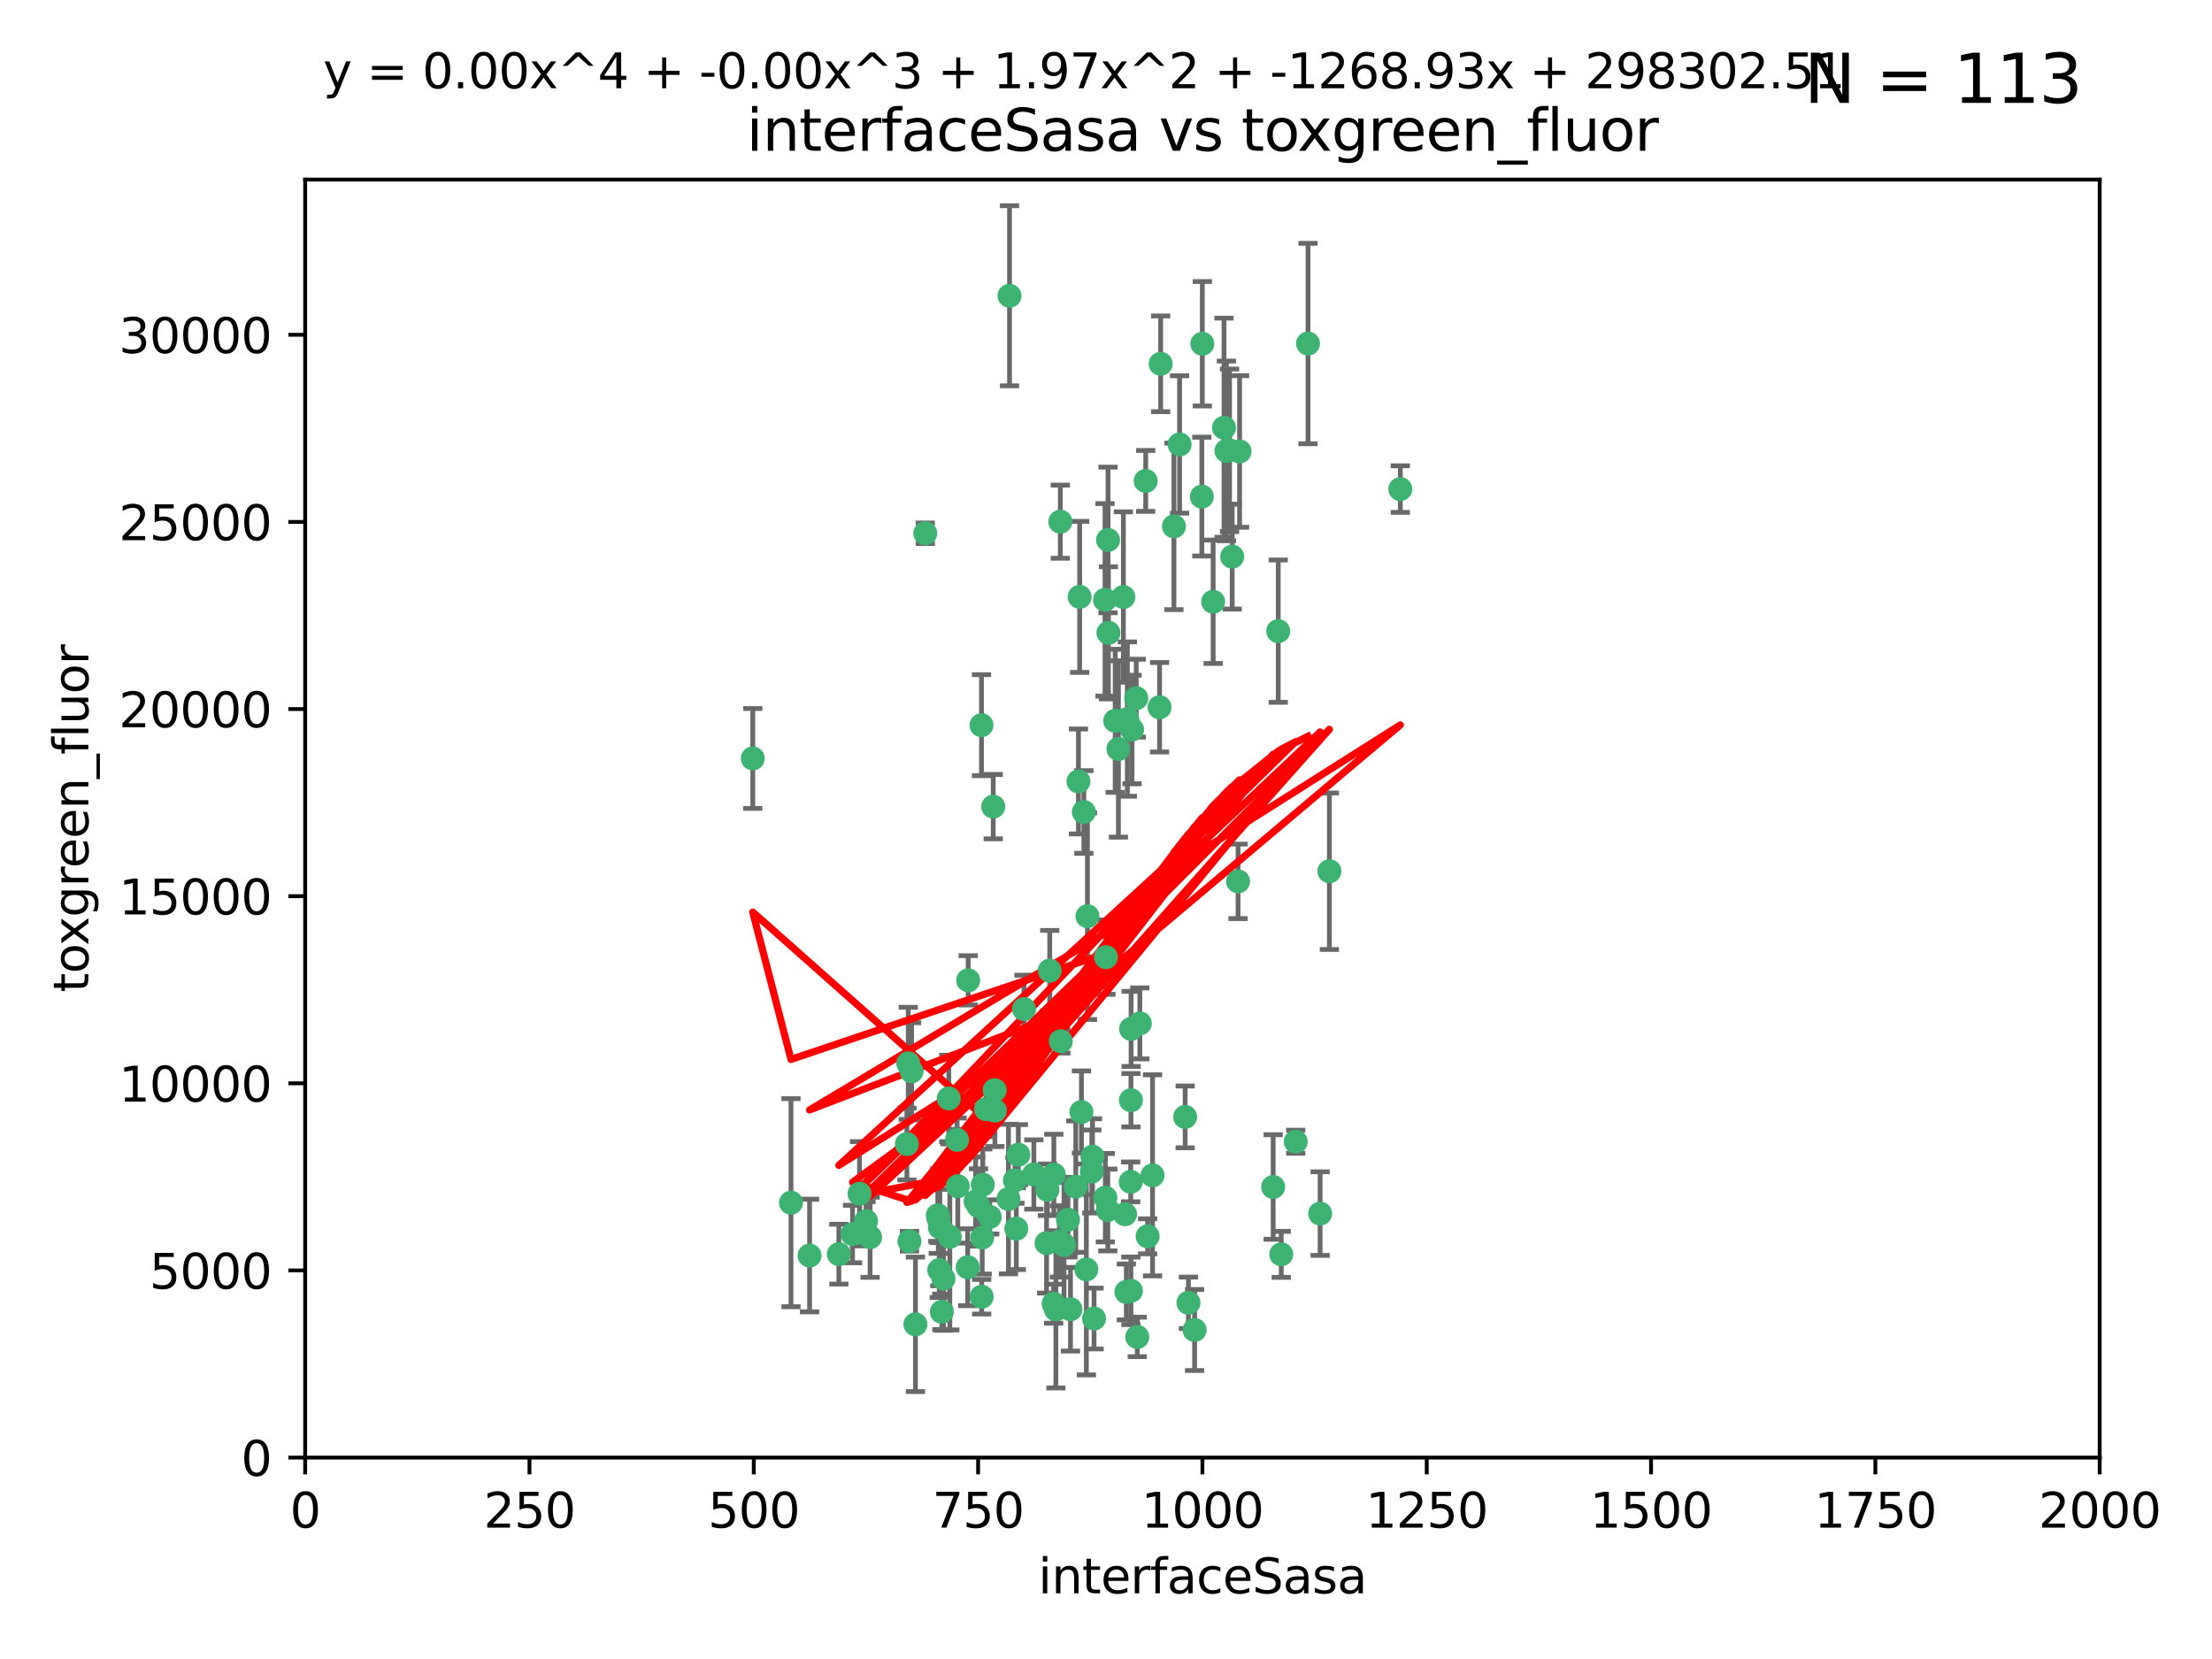 <?xml version="1.0" encoding="utf-8" standalone="no"?>
<!DOCTYPE svg PUBLIC "-//W3C//DTD SVG 1.1//EN"
  "http://www.w3.org/Graphics/SVG/1.1/DTD/svg11.dtd">
<svg xmlns:xlink="http://www.w3.org/1999/xlink" width="460.8pt" height="345.6pt" viewBox="0 0 460.8 345.6" xmlns="http://www.w3.org/2000/svg" version="1.1">
 <defs>
  <style type="text/css">*{stroke-linejoin: round; stroke-linecap: butt}</style>
 </defs>
 <g id="figure_1">
  <g id="patch_1">
   <path d="M 0 345.6 
L 460.8 345.6 
L 460.8 0 
L 0 0 
z
" style="fill: #ffffff"/>
  </g>
  <g id="axes_1">
   <g id="patch_2">
    <path d="M 63.571 303.64 
L 437.4 303.64 
L 437.4 37.411 
L 63.571 37.411 
z
" style="fill: #ffffff"/>
   </g>
   <g id="PathCollection_1">
    <defs>
     <path id="m9ef1ce7439" d="M 0 1.118 
C 0.297 1.118 0.581 1 0.791 0.791 
C 1 0.581 1.118 0.297 1.118 0 
C 1.118 -0.297 1 -0.581 0.791 -0.791 
C 0.581 -1 0.297 -1.118 0 -1.118 
C -0.297 -1.118 -0.581 -1 -0.791 -0.791 
C -1 -0.581 -1.118 -0.297 -1.118 0 
C -1.118 0.297 -1 0.581 -0.791 0.791 
C -0.581 1 -0.297 1.118 0 1.118 
z
" style="stroke: #3cb371"/>
    </defs>
    <g clip-path="url(#pcdb7fa6e82)">
     <use xlink:href="#m9ef1ce7439" x="272.484" y="71.562" style="fill: #3cb371; stroke: #3cb371"/>
     <use xlink:href="#m9ef1ce7439" x="266.28" y="131.48" style="fill: #3cb371; stroke: #3cb371"/>
     <use xlink:href="#m9ef1ce7439" x="254.987" y="89.097" style="fill: #3cb371; stroke: #3cb371"/>
     <use xlink:href="#m9ef1ce7439" x="220.886" y="108.676" style="fill: #3cb371; stroke: #3cb371"/>
     <use xlink:href="#m9ef1ce7439" x="174.75" y="261.259" style="fill: #3cb371; stroke: #3cb371"/>
     <use xlink:href="#m9ef1ce7439" x="241.787" y="75.786" style="fill: #3cb371; stroke: #3cb371"/>
     <use xlink:href="#m9ef1ce7439" x="252.721" y="125.356" style="fill: #3cb371; stroke: #3cb371"/>
     <use xlink:href="#m9ef1ce7439" x="258.229" y="94.046" style="fill: #3cb371; stroke: #3cb371"/>
     <use xlink:href="#m9ef1ce7439" x="232.987" y="156.019" style="fill: #3cb371; stroke: #3cb371"/>
     <use xlink:href="#m9ef1ce7439" x="241.557" y="147.335" style="fill: #3cb371; stroke: #3cb371"/>
     <use xlink:href="#m9ef1ce7439" x="230.194" y="124.965" style="fill: #3cb371; stroke: #3cb371"/>
     <use xlink:href="#m9ef1ce7439" x="255.489" y="93.933" style="fill: #3cb371; stroke: #3cb371"/>
     <use xlink:href="#m9ef1ce7439" x="256.689" y="115.953" style="fill: #3cb371; stroke: #3cb371"/>
     <use xlink:href="#m9ef1ce7439" x="244.553" y="109.646" style="fill: #3cb371; stroke: #3cb371"/>
     <use xlink:href="#m9ef1ce7439" x="250.368" y="103.453" style="fill: #3cb371; stroke: #3cb371"/>
     <use xlink:href="#m9ef1ce7439" x="232.318" y="150.153" style="fill: #3cb371; stroke: #3cb371"/>
     <use xlink:href="#m9ef1ce7439" x="256.134" y="93.812" style="fill: #3cb371; stroke: #3cb371"/>
     <use xlink:href="#m9ef1ce7439" x="234.02" y="124.367" style="fill: #3cb371; stroke: #3cb371"/>
     <use xlink:href="#m9ef1ce7439" x="238.669" y="100.184" style="fill: #3cb371; stroke: #3cb371"/>
     <use xlink:href="#m9ef1ce7439" x="245.731" y="92.588" style="fill: #3cb371; stroke: #3cb371"/>
     <use xlink:href="#m9ef1ce7439" x="266.908" y="261.303" style="fill: #3cb371; stroke: #3cb371"/>
     <use xlink:href="#m9ef1ce7439" x="269.927" y="237.833" style="fill: #3cb371; stroke: #3cb371"/>
     <use xlink:href="#m9ef1ce7439" x="240.095" y="244.844" style="fill: #3cb371; stroke: #3cb371"/>
     <use xlink:href="#m9ef1ce7439" x="291.711" y="101.886" style="fill: #3cb371; stroke: #3cb371"/>
     <use xlink:href="#m9ef1ce7439" x="224.916" y="124.337" style="fill: #3cb371; stroke: #3cb371"/>
     <use xlink:href="#m9ef1ce7439" x="250.465" y="71.61" style="fill: #3cb371; stroke: #3cb371"/>
     <use xlink:href="#m9ef1ce7439" x="204.462" y="151.067" style="fill: #3cb371; stroke: #3cb371"/>
     <use xlink:href="#m9ef1ce7439" x="218.677" y="202.203" style="fill: #3cb371; stroke: #3cb371"/>
     <use xlink:href="#m9ef1ce7439" x="201.688" y="204.22" style="fill: #3cb371; stroke: #3cb371"/>
     <use xlink:href="#m9ef1ce7439" x="204.731" y="246.787" style="fill: #3cb371; stroke: #3cb371"/>
     <use xlink:href="#m9ef1ce7439" x="192.753" y="111.087" style="fill: #3cb371; stroke: #3cb371"/>
     <use xlink:href="#m9ef1ce7439" x="230.822" y="112.487" style="fill: #3cb371; stroke: #3cb371"/>
     <use xlink:href="#m9ef1ce7439" x="210.301" y="61.614" style="fill: #3cb371; stroke: #3cb371"/>
     <use xlink:href="#m9ef1ce7439" x="224.662" y="162.792" style="fill: #3cb371; stroke: #3cb371"/>
     <use xlink:href="#m9ef1ce7439" x="204.503" y="270.13" style="fill: #3cb371; stroke: #3cb371"/>
     <use xlink:href="#m9ef1ce7439" x="275.007" y="252.814" style="fill: #3cb371; stroke: #3cb371"/>
     <use xlink:href="#m9ef1ce7439" x="236.699" y="145.439" style="fill: #3cb371; stroke: #3cb371"/>
     <use xlink:href="#m9ef1ce7439" x="219.534" y="244.691" style="fill: #3cb371; stroke: #3cb371"/>
     <use xlink:href="#m9ef1ce7439" x="265.222" y="247.267" style="fill: #3cb371; stroke: #3cb371"/>
     <use xlink:href="#m9ef1ce7439" x="179.053" y="248.674" style="fill: #3cb371; stroke: #3cb371"/>
     <use xlink:href="#m9ef1ce7439" x="230.901" y="131.829" style="fill: #3cb371; stroke: #3cb371"/>
     <use xlink:href="#m9ef1ce7439" x="234.375" y="252.941" style="fill: #3cb371; stroke: #3cb371"/>
     <use xlink:href="#m9ef1ce7439" x="221.654" y="259.35" style="fill: #3cb371; stroke: #3cb371"/>
     <use xlink:href="#m9ef1ce7439" x="212.14" y="240.543" style="fill: #3cb371; stroke: #3cb371"/>
     <use xlink:href="#m9ef1ce7439" x="239.071" y="257.545" style="fill: #3cb371; stroke: #3cb371"/>
     <use xlink:href="#m9ef1ce7439" x="195.666" y="264.57" style="fill: #3cb371; stroke: #3cb371"/>
     <use xlink:href="#m9ef1ce7439" x="206.91" y="168.036" style="fill: #3cb371; stroke: #3cb371"/>
     <use xlink:href="#m9ef1ce7439" x="235.596" y="229.198" style="fill: #3cb371; stroke: #3cb371"/>
     <use xlink:href="#m9ef1ce7439" x="195.372" y="253.17" style="fill: #3cb371; stroke: #3cb371"/>
     <use xlink:href="#m9ef1ce7439" x="247.573" y="271.4" style="fill: #3cb371; stroke: #3cb371"/>
     <use xlink:href="#m9ef1ce7439" x="226.534" y="190.856" style="fill: #3cb371; stroke: #3cb371"/>
     <use xlink:href="#m9ef1ce7439" x="230.779" y="252.059" style="fill: #3cb371; stroke: #3cb371"/>
     <use xlink:href="#m9ef1ce7439" x="210.08" y="249.781" style="fill: #3cb371; stroke: #3cb371"/>
     <use xlink:href="#m9ef1ce7439" x="224.106" y="247.195" style="fill: #3cb371; stroke: #3cb371"/>
     <use xlink:href="#m9ef1ce7439" x="235.59" y="268.906" style="fill: #3cb371; stroke: #3cb371"/>
     <use xlink:href="#m9ef1ce7439" x="220.703" y="258.613" style="fill: #3cb371; stroke: #3cb371"/>
     <use xlink:href="#m9ef1ce7439" x="201.587" y="263.993" style="fill: #3cb371; stroke: #3cb371"/>
     <use xlink:href="#m9ef1ce7439" x="211.714" y="255.952" style="fill: #3cb371; stroke: #3cb371"/>
     <use xlink:href="#m9ef1ce7439" x="236.912" y="278.508" style="fill: #3cb371; stroke: #3cb371"/>
     <use xlink:href="#m9ef1ce7439" x="203.841" y="251.277" style="fill: #3cb371; stroke: #3cb371"/>
     <use xlink:href="#m9ef1ce7439" x="219.488" y="271.584" style="fill: #3cb371; stroke: #3cb371"/>
     <use xlink:href="#m9ef1ce7439" x="196.206" y="273.278" style="fill: #3cb371; stroke: #3cb371"/>
     <use xlink:href="#m9ef1ce7439" x="189.211" y="221.508" style="fill: #3cb371; stroke: #3cb371"/>
     <use xlink:href="#m9ef1ce7439" x="226.308" y="264.442" style="fill: #3cb371; stroke: #3cb371"/>
     <use xlink:href="#m9ef1ce7439" x="188.922" y="238.323" style="fill: #3cb371; stroke: #3cb371"/>
     <use xlink:href="#m9ef1ce7439" x="203.241" y="250.302" style="fill: #3cb371; stroke: #3cb371"/>
     <use xlink:href="#m9ef1ce7439" x="199.379" y="237.447" style="fill: #3cb371; stroke: #3cb371"/>
     <use xlink:href="#m9ef1ce7439" x="237.446" y="213.194" style="fill: #3cb371; stroke: #3cb371"/>
     <use xlink:href="#m9ef1ce7439" x="215.37" y="244.666" style="fill: #3cb371; stroke: #3cb371"/>
     <use xlink:href="#m9ef1ce7439" x="196.546" y="266.371" style="fill: #3cb371; stroke: #3cb371"/>
     <use xlink:href="#m9ef1ce7439" x="207.258" y="231.362" style="fill: #3cb371; stroke: #3cb371"/>
     <use xlink:href="#m9ef1ce7439" x="195.462" y="253.724" style="fill: #3cb371; stroke: #3cb371"/>
     <use xlink:href="#m9ef1ce7439" x="206.181" y="253.509" style="fill: #3cb371; stroke: #3cb371"/>
     <use xlink:href="#m9ef1ce7439" x="248.859" y="277.063" style="fill: #3cb371; stroke: #3cb371"/>
     <use xlink:href="#m9ef1ce7439" x="227.45" y="244.037" style="fill: #3cb371; stroke: #3cb371"/>
     <use xlink:href="#m9ef1ce7439" x="220.981" y="216.908" style="fill: #3cb371; stroke: #3cb371"/>
     <use xlink:href="#m9ef1ce7439" x="195.787" y="255.666" style="fill: #3cb371; stroke: #3cb371"/>
     <use xlink:href="#m9ef1ce7439" x="213.318" y="210.208" style="fill: #3cb371; stroke: #3cb371"/>
     <use xlink:href="#m9ef1ce7439" x="222.475" y="254.087" style="fill: #3cb371; stroke: #3cb371"/>
     <use xlink:href="#m9ef1ce7439" x="235.826" y="151.97" style="fill: #3cb371; stroke: #3cb371"/>
     <use xlink:href="#m9ef1ce7439" x="230.385" y="199.394" style="fill: #3cb371; stroke: #3cb371"/>
     <use xlink:href="#m9ef1ce7439" x="276.932" y="181.494" style="fill: #3cb371; stroke: #3cb371"/>
     <use xlink:href="#m9ef1ce7439" x="189.452" y="258.565" style="fill: #3cb371; stroke: #3cb371"/>
     <use xlink:href="#m9ef1ce7439" x="246.891" y="232.67" style="fill: #3cb371; stroke: #3cb371"/>
     <use xlink:href="#m9ef1ce7439" x="204.611" y="257.812" style="fill: #3cb371; stroke: #3cb371"/>
     <use xlink:href="#m9ef1ce7439" x="257.91" y="183.606" style="fill: #3cb371; stroke: #3cb371"/>
     <use xlink:href="#m9ef1ce7439" x="218.192" y="247.85" style="fill: #3cb371; stroke: #3cb371"/>
     <use xlink:href="#m9ef1ce7439" x="219.963" y="272.768" style="fill: #3cb371; stroke: #3cb371"/>
     <use xlink:href="#m9ef1ce7439" x="177.602" y="257.076" style="fill: #3cb371; stroke: #3cb371"/>
     <use xlink:href="#m9ef1ce7439" x="189.899" y="223.176" style="fill: #3cb371; stroke: #3cb371"/>
     <use xlink:href="#m9ef1ce7439" x="227.589" y="240.958" style="fill: #3cb371; stroke: #3cb371"/>
     <use xlink:href="#m9ef1ce7439" x="227.91" y="274.674" style="fill: #3cb371; stroke: #3cb371"/>
     <use xlink:href="#m9ef1ce7439" x="180.421" y="254.362" style="fill: #3cb371; stroke: #3cb371"/>
     <use xlink:href="#m9ef1ce7439" x="197.864" y="257.661" style="fill: #3cb371; stroke: #3cb371"/>
     <use xlink:href="#m9ef1ce7439" x="205.407" y="231.059" style="fill: #3cb371; stroke: #3cb371"/>
     <use xlink:href="#m9ef1ce7439" x="190.705" y="275.887" style="fill: #3cb371; stroke: #3cb371"/>
     <use xlink:href="#m9ef1ce7439" x="235.63" y="214.339" style="fill: #3cb371; stroke: #3cb371"/>
     <use xlink:href="#m9ef1ce7439" x="234.846" y="149.795" style="fill: #3cb371; stroke: #3cb371"/>
     <use xlink:href="#m9ef1ce7439" x="234.641" y="269.137" style="fill: #3cb371; stroke: #3cb371"/>
     <use xlink:href="#m9ef1ce7439" x="168.647" y="261.551" style="fill: #3cb371; stroke: #3cb371"/>
     <use xlink:href="#m9ef1ce7439" x="223" y="272.741" style="fill: #3cb371; stroke: #3cb371"/>
     <use xlink:href="#m9ef1ce7439" x="181.256" y="257.738" style="fill: #3cb371; stroke: #3cb371"/>
     <use xlink:href="#m9ef1ce7439" x="225.284" y="231.646" style="fill: #3cb371; stroke: #3cb371"/>
     <use xlink:href="#m9ef1ce7439" x="218.019" y="258.966" style="fill: #3cb371; stroke: #3cb371"/>
     <use xlink:href="#m9ef1ce7439" x="225.785" y="169.147" style="fill: #3cb371; stroke: #3cb371"/>
     <use xlink:href="#m9ef1ce7439" x="211.432" y="245.892" style="fill: #3cb371; stroke: #3cb371"/>
     <use xlink:href="#m9ef1ce7439" x="199.529" y="247.114" style="fill: #3cb371; stroke: #3cb371"/>
     <use xlink:href="#m9ef1ce7439" x="235.549" y="246.204" style="fill: #3cb371; stroke: #3cb371"/>
     <use xlink:href="#m9ef1ce7439" x="197.651" y="228.828" style="fill: #3cb371; stroke: #3cb371"/>
     <use xlink:href="#m9ef1ce7439" x="207.202" y="227.107" style="fill: #3cb371; stroke: #3cb371"/>
     <use xlink:href="#m9ef1ce7439" x="156.817" y="157.999" style="fill: #3cb371; stroke: #3cb371"/>
     <use xlink:href="#m9ef1ce7439" x="164.776" y="250.544" style="fill: #3cb371; stroke: #3cb371"/>
     <use xlink:href="#m9ef1ce7439" x="230.263" y="249.505" style="fill: #3cb371; stroke: #3cb371"/>
    </g>
   </g>
   <g id="matplotlib.axis_1">
    <g id="xtick_1">
     <g id="line2d_1">
      <defs>
       <path id="mb513128bd2" d="M 0 0 
L 0 3.5 
" style="stroke: #000000; stroke-width: 0.8"/>
      </defs>
      <g>
       <use xlink:href="#mb513128bd2" x="63.571" y="303.64" style="stroke: #000000; stroke-width: 0.8"/>
      </g>
     </g>
     <g id="text_1">
      <!-- 0 -->
      <g transform="translate(60.39 318.238)scale(0.1 -0.1)">
       <defs>
        <path id="DejaVuSans-30" d="M 2034 4250 
Q 1547 4250 1301 3770 
Q 1056 3291 1056 2328 
Q 1056 1369 1301 889 
Q 1547 409 2034 409 
Q 2525 409 2770 889 
Q 3016 1369 3016 2328 
Q 3016 3291 2770 3770 
Q 2525 4250 2034 4250 
z
M 2034 4750 
Q 2819 4750 3233 4129 
Q 3647 3509 3647 2328 
Q 3647 1150 3233 529 
Q 2819 -91 2034 -91 
Q 1250 -91 836 529 
Q 422 1150 422 2328 
Q 422 3509 836 4129 
Q 1250 4750 2034 4750 
z
" transform="scale(0.016)"/>
       </defs>
       <use xlink:href="#DejaVuSans-30"/>
      </g>
     </g>
    </g>
    <g id="xtick_2">
     <g id="line2d_2">
      <g>
       <use xlink:href="#mb513128bd2" x="110.3" y="303.64" style="stroke: #000000; stroke-width: 0.8"/>
      </g>
     </g>
     <g id="text_2">
      <!-- 250 -->
      <g transform="translate(100.756 318.238)scale(0.1 -0.1)">
       <defs>
        <path id="DejaVuSans-32" d="M 1228 531 
L 3431 531 
L 3431 0 
L 469 0 
L 469 531 
Q 828 903 1448 1529 
Q 2069 2156 2228 2338 
Q 2531 2678 2651 2914 
Q 2772 3150 2772 3378 
Q 2772 3750 2511 3984 
Q 2250 4219 1831 4219 
Q 1534 4219 1204 4116 
Q 875 4013 500 3803 
L 500 4441 
Q 881 4594 1212 4672 
Q 1544 4750 1819 4750 
Q 2544 4750 2975 4387 
Q 3406 4025 3406 3419 
Q 3406 3131 3298 2873 
Q 3191 2616 2906 2266 
Q 2828 2175 2409 1742 
Q 1991 1309 1228 531 
z
" transform="scale(0.016)"/>
        <path id="DejaVuSans-35" d="M 691 4666 
L 3169 4666 
L 3169 4134 
L 1269 4134 
L 1269 2991 
Q 1406 3038 1543 3061 
Q 1681 3084 1819 3084 
Q 2600 3084 3056 2656 
Q 3513 2228 3513 1497 
Q 3513 744 3044 326 
Q 2575 -91 1722 -91 
Q 1428 -91 1123 -41 
Q 819 9 494 109 
L 494 744 
Q 775 591 1075 516 
Q 1375 441 1709 441 
Q 2250 441 2565 725 
Q 2881 1009 2881 1497 
Q 2881 1984 2565 2268 
Q 2250 2553 1709 2553 
Q 1456 2553 1204 2497 
Q 953 2441 691 2322 
L 691 4666 
z
" transform="scale(0.016)"/>
       </defs>
       <use xlink:href="#DejaVuSans-32"/>
       <use xlink:href="#DejaVuSans-35" x="63.623"/>
       <use xlink:href="#DejaVuSans-30" x="127.246"/>
      </g>
     </g>
    </g>
    <g id="xtick_3">
     <g id="line2d_3">
      <g>
       <use xlink:href="#mb513128bd2" x="157.028" y="303.64" style="stroke: #000000; stroke-width: 0.8"/>
      </g>
     </g>
     <g id="text_3">
      <!-- 500 -->
      <g transform="translate(147.485 318.238)scale(0.1 -0.1)">
       <use xlink:href="#DejaVuSans-35"/>
       <use xlink:href="#DejaVuSans-30" x="63.623"/>
       <use xlink:href="#DejaVuSans-30" x="127.246"/>
      </g>
     </g>
    </g>
    <g id="xtick_4">
     <g id="line2d_4">
      <g>
       <use xlink:href="#mb513128bd2" x="203.757" y="303.64" style="stroke: #000000; stroke-width: 0.8"/>
      </g>
     </g>
     <g id="text_4">
      <!-- 750 -->
      <g transform="translate(194.213 318.238)scale(0.1 -0.1)">
       <defs>
        <path id="DejaVuSans-37" d="M 525 4666 
L 3525 4666 
L 3525 4397 
L 1831 0 
L 1172 0 
L 2766 4134 
L 525 4134 
L 525 4666 
z
" transform="scale(0.016)"/>
       </defs>
       <use xlink:href="#DejaVuSans-37"/>
       <use xlink:href="#DejaVuSans-35" x="63.623"/>
       <use xlink:href="#DejaVuSans-30" x="127.246"/>
      </g>
     </g>
    </g>
    <g id="xtick_5">
     <g id="line2d_5">
      <g>
       <use xlink:href="#mb513128bd2" x="250.486" y="303.64" style="stroke: #000000; stroke-width: 0.8"/>
      </g>
     </g>
     <g id="text_5">
      <!-- 1000 -->
      <g transform="translate(237.761 318.238)scale(0.1 -0.1)">
       <defs>
        <path id="DejaVuSans-31" d="M 794 531 
L 1825 531 
L 1825 4091 
L 703 3866 
L 703 4441 
L 1819 4666 
L 2450 4666 
L 2450 531 
L 3481 531 
L 3481 0 
L 794 0 
L 794 531 
z
" transform="scale(0.016)"/>
       </defs>
       <use xlink:href="#DejaVuSans-31"/>
       <use xlink:href="#DejaVuSans-30" x="63.623"/>
       <use xlink:href="#DejaVuSans-30" x="127.246"/>
       <use xlink:href="#DejaVuSans-30" x="190.869"/>
      </g>
     </g>
    </g>
    <g id="xtick_6">
     <g id="line2d_6">
      <g>
       <use xlink:href="#mb513128bd2" x="297.214" y="303.64" style="stroke: #000000; stroke-width: 0.8"/>
      </g>
     </g>
     <g id="text_6">
      <!-- 1250 -->
      <g transform="translate(284.489 318.238)scale(0.1 -0.1)">
       <use xlink:href="#DejaVuSans-31"/>
       <use xlink:href="#DejaVuSans-32" x="63.623"/>
       <use xlink:href="#DejaVuSans-35" x="127.246"/>
       <use xlink:href="#DejaVuSans-30" x="190.869"/>
      </g>
     </g>
    </g>
    <g id="xtick_7">
     <g id="line2d_7">
      <g>
       <use xlink:href="#mb513128bd2" x="343.943" y="303.64" style="stroke: #000000; stroke-width: 0.8"/>
      </g>
     </g>
     <g id="text_7">
      <!-- 1500 -->
      <g transform="translate(331.218 318.238)scale(0.1 -0.1)">
       <use xlink:href="#DejaVuSans-31"/>
       <use xlink:href="#DejaVuSans-35" x="63.623"/>
       <use xlink:href="#DejaVuSans-30" x="127.246"/>
       <use xlink:href="#DejaVuSans-30" x="190.869"/>
      </g>
     </g>
    </g>
    <g id="xtick_8">
     <g id="line2d_8">
      <g>
       <use xlink:href="#mb513128bd2" x="390.671" y="303.64" style="stroke: #000000; stroke-width: 0.8"/>
      </g>
     </g>
     <g id="text_8">
      <!-- 1750 -->
      <g transform="translate(377.946 318.238)scale(0.1 -0.1)">
       <use xlink:href="#DejaVuSans-31"/>
       <use xlink:href="#DejaVuSans-37" x="63.623"/>
       <use xlink:href="#DejaVuSans-35" x="127.246"/>
       <use xlink:href="#DejaVuSans-30" x="190.869"/>
      </g>
     </g>
    </g>
    <g id="xtick_9">
     <g id="line2d_9">
      <g>
       <use xlink:href="#mb513128bd2" x="437.4" y="303.64" style="stroke: #000000; stroke-width: 0.8"/>
      </g>
     </g>
     <g id="text_9">
      <!-- 2000 -->
      <g transform="translate(424.675 318.238)scale(0.1 -0.1)">
       <use xlink:href="#DejaVuSans-32"/>
       <use xlink:href="#DejaVuSans-30" x="63.623"/>
       <use xlink:href="#DejaVuSans-30" x="127.246"/>
       <use xlink:href="#DejaVuSans-30" x="190.869"/>
      </g>
     </g>
    </g>
    <g id="text_10">
     <!-- interfaceSasa -->
     <g transform="translate(216.279 331.917)scale(0.1 -0.1)">
      <defs>
       <path id="DejaVuSans-69" d="M 603 3500 
L 1178 3500 
L 1178 0 
L 603 0 
L 603 3500 
z
M 603 4863 
L 1178 4863 
L 1178 4134 
L 603 4134 
L 603 4863 
z
" transform="scale(0.016)"/>
       <path id="DejaVuSans-6e" d="M 3513 2113 
L 3513 0 
L 2938 0 
L 2938 2094 
Q 2938 2591 2744 2837 
Q 2550 3084 2163 3084 
Q 1697 3084 1428 2787 
Q 1159 2491 1159 1978 
L 1159 0 
L 581 0 
L 581 3500 
L 1159 3500 
L 1159 2956 
Q 1366 3272 1645 3428 
Q 1925 3584 2291 3584 
Q 2894 3584 3203 3211 
Q 3513 2838 3513 2113 
z
" transform="scale(0.016)"/>
       <path id="DejaVuSans-74" d="M 1172 4494 
L 1172 3500 
L 2356 3500 
L 2356 3053 
L 1172 3053 
L 1172 1153 
Q 1172 725 1289 603 
Q 1406 481 1766 481 
L 2356 481 
L 2356 0 
L 1766 0 
Q 1100 0 847 248 
Q 594 497 594 1153 
L 594 3053 
L 172 3053 
L 172 3500 
L 594 3500 
L 594 4494 
L 1172 4494 
z
" transform="scale(0.016)"/>
       <path id="DejaVuSans-65" d="M 3597 1894 
L 3597 1613 
L 953 1613 
Q 991 1019 1311 708 
Q 1631 397 2203 397 
Q 2534 397 2845 478 
Q 3156 559 3463 722 
L 3463 178 
Q 3153 47 2828 -22 
Q 2503 -91 2169 -91 
Q 1331 -91 842 396 
Q 353 884 353 1716 
Q 353 2575 817 3079 
Q 1281 3584 2069 3584 
Q 2775 3584 3186 3129 
Q 3597 2675 3597 1894 
z
M 3022 2063 
Q 3016 2534 2758 2815 
Q 2500 3097 2075 3097 
Q 1594 3097 1305 2825 
Q 1016 2553 972 2059 
L 3022 2063 
z
" transform="scale(0.016)"/>
       <path id="DejaVuSans-72" d="M 2631 2963 
Q 2534 3019 2420 3045 
Q 2306 3072 2169 3072 
Q 1681 3072 1420 2755 
Q 1159 2438 1159 1844 
L 1159 0 
L 581 0 
L 581 3500 
L 1159 3500 
L 1159 2956 
Q 1341 3275 1631 3429 
Q 1922 3584 2338 3584 
Q 2397 3584 2469 3576 
Q 2541 3569 2628 3553 
L 2631 2963 
z
" transform="scale(0.016)"/>
       <path id="DejaVuSans-66" d="M 2375 4863 
L 2375 4384 
L 1825 4384 
Q 1516 4384 1395 4259 
Q 1275 4134 1275 3809 
L 1275 3500 
L 2222 3500 
L 2222 3053 
L 1275 3053 
L 1275 0 
L 697 0 
L 697 3053 
L 147 3053 
L 147 3500 
L 697 3500 
L 697 3744 
Q 697 4328 969 4595 
Q 1241 4863 1831 4863 
L 2375 4863 
z
" transform="scale(0.016)"/>
       <path id="DejaVuSans-61" d="M 2194 1759 
Q 1497 1759 1228 1600 
Q 959 1441 959 1056 
Q 959 750 1161 570 
Q 1363 391 1709 391 
Q 2188 391 2477 730 
Q 2766 1069 2766 1631 
L 2766 1759 
L 2194 1759 
z
M 3341 1997 
L 3341 0 
L 2766 0 
L 2766 531 
Q 2569 213 2275 61 
Q 1981 -91 1556 -91 
Q 1019 -91 701 211 
Q 384 513 384 1019 
Q 384 1609 779 1909 
Q 1175 2209 1959 2209 
L 2766 2209 
L 2766 2266 
Q 2766 2663 2505 2880 
Q 2244 3097 1772 3097 
Q 1472 3097 1187 3025 
Q 903 2953 641 2809 
L 641 3341 
Q 956 3463 1253 3523 
Q 1550 3584 1831 3584 
Q 2591 3584 2966 3190 
Q 3341 2797 3341 1997 
z
" transform="scale(0.016)"/>
       <path id="DejaVuSans-63" d="M 3122 3366 
L 3122 2828 
Q 2878 2963 2633 3030 
Q 2388 3097 2138 3097 
Q 1578 3097 1268 2742 
Q 959 2388 959 1747 
Q 959 1106 1268 751 
Q 1578 397 2138 397 
Q 2388 397 2633 464 
Q 2878 531 3122 666 
L 3122 134 
Q 2881 22 2623 -34 
Q 2366 -91 2075 -91 
Q 1284 -91 818 406 
Q 353 903 353 1747 
Q 353 2603 823 3093 
Q 1294 3584 2113 3584 
Q 2378 3584 2631 3529 
Q 2884 3475 3122 3366 
z
" transform="scale(0.016)"/>
       <path id="DejaVuSans-53" d="M 3425 4513 
L 3425 3897 
Q 3066 4069 2747 4153 
Q 2428 4238 2131 4238 
Q 1616 4238 1336 4038 
Q 1056 3838 1056 3469 
Q 1056 3159 1242 3001 
Q 1428 2844 1947 2747 
L 2328 2669 
Q 3034 2534 3370 2195 
Q 3706 1856 3706 1288 
Q 3706 609 3251 259 
Q 2797 -91 1919 -91 
Q 1588 -91 1214 -16 
Q 841 59 441 206 
L 441 856 
Q 825 641 1194 531 
Q 1563 422 1919 422 
Q 2459 422 2753 634 
Q 3047 847 3047 1241 
Q 3047 1584 2836 1778 
Q 2625 1972 2144 2069 
L 1759 2144 
Q 1053 2284 737 2584 
Q 422 2884 422 3419 
Q 422 4038 858 4394 
Q 1294 4750 2059 4750 
Q 2388 4750 2728 4690 
Q 3069 4631 3425 4513 
z
" transform="scale(0.016)"/>
       <path id="DejaVuSans-73" d="M 2834 3397 
L 2834 2853 
Q 2591 2978 2328 3040 
Q 2066 3103 1784 3103 
Q 1356 3103 1142 2972 
Q 928 2841 928 2578 
Q 928 2378 1081 2264 
Q 1234 2150 1697 2047 
L 1894 2003 
Q 2506 1872 2764 1633 
Q 3022 1394 3022 966 
Q 3022 478 2636 193 
Q 2250 -91 1575 -91 
Q 1294 -91 989 -36 
Q 684 19 347 128 
L 347 722 
Q 666 556 975 473 
Q 1284 391 1588 391 
Q 1994 391 2212 530 
Q 2431 669 2431 922 
Q 2431 1156 2273 1281 
Q 2116 1406 1581 1522 
L 1381 1569 
Q 847 1681 609 1914 
Q 372 2147 372 2553 
Q 372 3047 722 3315 
Q 1072 3584 1716 3584 
Q 2034 3584 2315 3537 
Q 2597 3491 2834 3397 
z
" transform="scale(0.016)"/>
      </defs>
      <use xlink:href="#DejaVuSans-69"/>
      <use xlink:href="#DejaVuSans-6e" x="27.783"/>
      <use xlink:href="#DejaVuSans-74" x="91.162"/>
      <use xlink:href="#DejaVuSans-65" x="130.371"/>
      <use xlink:href="#DejaVuSans-72" x="191.895"/>
      <use xlink:href="#DejaVuSans-66" x="233.008"/>
      <use xlink:href="#DejaVuSans-61" x="268.213"/>
      <use xlink:href="#DejaVuSans-63" x="329.492"/>
      <use xlink:href="#DejaVuSans-65" x="384.473"/>
      <use xlink:href="#DejaVuSans-53" x="445.996"/>
      <use xlink:href="#DejaVuSans-61" x="509.473"/>
      <use xlink:href="#DejaVuSans-73" x="570.752"/>
      <use xlink:href="#DejaVuSans-61" x="622.852"/>
     </g>
    </g>
   </g>
   <g id="matplotlib.axis_2">
    <g id="ytick_1">
     <g id="line2d_10">
      <defs>
       <path id="mc3c9a4919c" d="M 0 0 
L -3.5 0 
" style="stroke: #000000; stroke-width: 0.8"/>
      </defs>
      <g>
       <use xlink:href="#mc3c9a4919c" x="63.571" y="303.64" style="stroke: #000000; stroke-width: 0.8"/>
      </g>
     </g>
     <g id="text_11">
      <!-- 0 -->
      <g transform="translate(50.209 307.439)scale(0.1 -0.1)">
       <use xlink:href="#DejaVuSans-30"/>
      </g>
     </g>
    </g>
    <g id="ytick_2">
     <g id="line2d_11">
      <g>
       <use xlink:href="#mc3c9a4919c" x="63.571" y="264.657" style="stroke: #000000; stroke-width: 0.8"/>
      </g>
     </g>
     <g id="text_12">
      <!-- 5000 -->
      <g transform="translate(31.121 268.457)scale(0.1 -0.1)">
       <use xlink:href="#DejaVuSans-35"/>
       <use xlink:href="#DejaVuSans-30" x="63.623"/>
       <use xlink:href="#DejaVuSans-30" x="127.246"/>
       <use xlink:href="#DejaVuSans-30" x="190.869"/>
      </g>
     </g>
    </g>
    <g id="ytick_3">
     <g id="line2d_12">
      <g>
       <use xlink:href="#mc3c9a4919c" x="63.571" y="225.675" style="stroke: #000000; stroke-width: 0.8"/>
      </g>
     </g>
     <g id="text_13">
      <!-- 10000 -->
      <g transform="translate(24.759 229.474)scale(0.1 -0.1)">
       <use xlink:href="#DejaVuSans-31"/>
       <use xlink:href="#DejaVuSans-30" x="63.623"/>
       <use xlink:href="#DejaVuSans-30" x="127.246"/>
       <use xlink:href="#DejaVuSans-30" x="190.869"/>
       <use xlink:href="#DejaVuSans-30" x="254.492"/>
      </g>
     </g>
    </g>
    <g id="ytick_4">
     <g id="line2d_13">
      <g>
       <use xlink:href="#mc3c9a4919c" x="63.571" y="186.692" style="stroke: #000000; stroke-width: 0.8"/>
      </g>
     </g>
     <g id="text_14">
      <!-- 15000 -->
      <g transform="translate(24.759 190.492)scale(0.1 -0.1)">
       <use xlink:href="#DejaVuSans-31"/>
       <use xlink:href="#DejaVuSans-35" x="63.623"/>
       <use xlink:href="#DejaVuSans-30" x="127.246"/>
       <use xlink:href="#DejaVuSans-30" x="190.869"/>
       <use xlink:href="#DejaVuSans-30" x="254.492"/>
      </g>
     </g>
    </g>
    <g id="ytick_5">
     <g id="line2d_14">
      <g>
       <use xlink:href="#mc3c9a4919c" x="63.571" y="147.71" style="stroke: #000000; stroke-width: 0.8"/>
      </g>
     </g>
     <g id="text_15">
      <!-- 20000 -->
      <g transform="translate(24.759 151.509)scale(0.1 -0.1)">
       <use xlink:href="#DejaVuSans-32"/>
       <use xlink:href="#DejaVuSans-30" x="63.623"/>
       <use xlink:href="#DejaVuSans-30" x="127.246"/>
       <use xlink:href="#DejaVuSans-30" x="190.869"/>
       <use xlink:href="#DejaVuSans-30" x="254.492"/>
      </g>
     </g>
    </g>
    <g id="ytick_6">
     <g id="line2d_15">
      <g>
       <use xlink:href="#mc3c9a4919c" x="63.571" y="108.727" style="stroke: #000000; stroke-width: 0.8"/>
      </g>
     </g>
     <g id="text_16">
      <!-- 25000 -->
      <g transform="translate(24.759 112.527)scale(0.1 -0.1)">
       <use xlink:href="#DejaVuSans-32"/>
       <use xlink:href="#DejaVuSans-35" x="63.623"/>
       <use xlink:href="#DejaVuSans-30" x="127.246"/>
       <use xlink:href="#DejaVuSans-30" x="190.869"/>
       <use xlink:href="#DejaVuSans-30" x="254.492"/>
      </g>
     </g>
    </g>
    <g id="ytick_7">
     <g id="line2d_16">
      <g>
       <use xlink:href="#mc3c9a4919c" x="63.571" y="69.745" style="stroke: #000000; stroke-width: 0.8"/>
      </g>
     </g>
     <g id="text_17">
      <!-- 30000 -->
      <g transform="translate(24.759 73.544)scale(0.1 -0.1)">
       <defs>
        <path id="DejaVuSans-33" d="M 2597 2516 
Q 3050 2419 3304 2112 
Q 3559 1806 3559 1356 
Q 3559 666 3084 287 
Q 2609 -91 1734 -91 
Q 1441 -91 1130 -33 
Q 819 25 488 141 
L 488 750 
Q 750 597 1062 519 
Q 1375 441 1716 441 
Q 2309 441 2620 675 
Q 2931 909 2931 1356 
Q 2931 1769 2642 2001 
Q 2353 2234 1838 2234 
L 1294 2234 
L 1294 2753 
L 1863 2753 
Q 2328 2753 2575 2939 
Q 2822 3125 2822 3475 
Q 2822 3834 2567 4026 
Q 2313 4219 1838 4219 
Q 1578 4219 1281 4162 
Q 984 4106 628 3988 
L 628 4550 
Q 988 4650 1302 4700 
Q 1616 4750 1894 4750 
Q 2613 4750 3031 4423 
Q 3450 4097 3450 3541 
Q 3450 3153 3228 2886 
Q 3006 2619 2597 2516 
z
" transform="scale(0.016)"/>
       </defs>
       <use xlink:href="#DejaVuSans-33"/>
       <use xlink:href="#DejaVuSans-30" x="63.623"/>
       <use xlink:href="#DejaVuSans-30" x="127.246"/>
       <use xlink:href="#DejaVuSans-30" x="190.869"/>
       <use xlink:href="#DejaVuSans-30" x="254.492"/>
      </g>
     </g>
    </g>
    <g id="text_18">
     <!-- toxgreen_fluor -->
     <g transform="translate(18.401 206.72)rotate(-90)scale(0.1 -0.1)">
      <defs>
       <path id="DejaVuSans-6f" d="M 1959 3097 
Q 1497 3097 1228 2736 
Q 959 2375 959 1747 
Q 959 1119 1226 758 
Q 1494 397 1959 397 
Q 2419 397 2687 759 
Q 2956 1122 2956 1747 
Q 2956 2369 2687 2733 
Q 2419 3097 1959 3097 
z
M 1959 3584 
Q 2709 3584 3137 3096 
Q 3566 2609 3566 1747 
Q 3566 888 3137 398 
Q 2709 -91 1959 -91 
Q 1206 -91 779 398 
Q 353 888 353 1747 
Q 353 2609 779 3096 
Q 1206 3584 1959 3584 
z
" transform="scale(0.016)"/>
       <path id="DejaVuSans-78" d="M 3513 3500 
L 2247 1797 
L 3578 0 
L 2900 0 
L 1881 1375 
L 863 0 
L 184 0 
L 1544 1831 
L 300 3500 
L 978 3500 
L 1906 2253 
L 2834 3500 
L 3513 3500 
z
" transform="scale(0.016)"/>
       <path id="DejaVuSans-67" d="M 2906 1791 
Q 2906 2416 2648 2759 
Q 2391 3103 1925 3103 
Q 1463 3103 1205 2759 
Q 947 2416 947 1791 
Q 947 1169 1205 825 
Q 1463 481 1925 481 
Q 2391 481 2648 825 
Q 2906 1169 2906 1791 
z
M 3481 434 
Q 3481 -459 3084 -895 
Q 2688 -1331 1869 -1331 
Q 1566 -1331 1297 -1286 
Q 1028 -1241 775 -1147 
L 775 -588 
Q 1028 -725 1275 -790 
Q 1522 -856 1778 -856 
Q 2344 -856 2625 -561 
Q 2906 -266 2906 331 
L 2906 616 
Q 2728 306 2450 153 
Q 2172 0 1784 0 
Q 1141 0 747 490 
Q 353 981 353 1791 
Q 353 2603 747 3093 
Q 1141 3584 1784 3584 
Q 2172 3584 2450 3431 
Q 2728 3278 2906 2969 
L 2906 3500 
L 3481 3500 
L 3481 434 
z
" transform="scale(0.016)"/>
       <path id="DejaVuSans-5f" d="M 3263 -1063 
L 3263 -1509 
L -63 -1509 
L -63 -1063 
L 3263 -1063 
z
" transform="scale(0.016)"/>
       <path id="DejaVuSans-6c" d="M 603 4863 
L 1178 4863 
L 1178 0 
L 603 0 
L 603 4863 
z
" transform="scale(0.016)"/>
       <path id="DejaVuSans-75" d="M 544 1381 
L 544 3500 
L 1119 3500 
L 1119 1403 
Q 1119 906 1312 657 
Q 1506 409 1894 409 
Q 2359 409 2629 706 
Q 2900 1003 2900 1516 
L 2900 3500 
L 3475 3500 
L 3475 0 
L 2900 0 
L 2900 538 
Q 2691 219 2414 64 
Q 2138 -91 1772 -91 
Q 1169 -91 856 284 
Q 544 659 544 1381 
z
M 1991 3584 
L 1991 3584 
z
" transform="scale(0.016)"/>
      </defs>
      <use xlink:href="#DejaVuSans-74"/>
      <use xlink:href="#DejaVuSans-6f" x="39.209"/>
      <use xlink:href="#DejaVuSans-78" x="97.266"/>
      <use xlink:href="#DejaVuSans-67" x="156.445"/>
      <use xlink:href="#DejaVuSans-72" x="219.922"/>
      <use xlink:href="#DejaVuSans-65" x="258.785"/>
      <use xlink:href="#DejaVuSans-65" x="320.309"/>
      <use xlink:href="#DejaVuSans-6e" x="381.832"/>
      <use xlink:href="#DejaVuSans-5f" x="445.211"/>
      <use xlink:href="#DejaVuSans-66" x="495.211"/>
      <use xlink:href="#DejaVuSans-6c" x="530.416"/>
      <use xlink:href="#DejaVuSans-75" x="558.199"/>
      <use xlink:href="#DejaVuSans-6f" x="621.578"/>
      <use xlink:href="#DejaVuSans-72" x="682.76"/>
     </g>
    </g>
   </g>
   <g id="LineCollection_1">
    <path d="M 272.484 92.434 
L 272.484 50.691 
" clip-path="url(#pcdb7fa6e82)" style="fill: none; stroke: #696969"/>
    <path d="M 266.28 146.307 
L 266.28 116.654 
" clip-path="url(#pcdb7fa6e82)" style="fill: none; stroke: #696969"/>
    <path d="M 254.987 111.917 
L 254.987 66.277 
" clip-path="url(#pcdb7fa6e82)" style="fill: none; stroke: #696969"/>
    <path d="M 220.886 116.296 
L 220.886 101.057 
" clip-path="url(#pcdb7fa6e82)" style="fill: none; stroke: #696969"/>
    <path d="M 174.75 267.49 
L 174.75 255.028 
" clip-path="url(#pcdb7fa6e82)" style="fill: none; stroke: #696969"/>
    <path d="M 241.787 85.756 
L 241.787 65.815 
" clip-path="url(#pcdb7fa6e82)" style="fill: none; stroke: #696969"/>
    <path d="M 252.721 138.211 
L 252.721 112.501 
" clip-path="url(#pcdb7fa6e82)" style="fill: none; stroke: #696969"/>
    <path d="M 258.229 109.836 
L 258.229 78.257 
" clip-path="url(#pcdb7fa6e82)" style="fill: none; stroke: #696969"/>
    <path d="M 232.987 174.39 
L 232.987 137.647 
" clip-path="url(#pcdb7fa6e82)" style="fill: none; stroke: #696969"/>
    <path d="M 241.557 156.65 
L 241.557 138.02 
" clip-path="url(#pcdb7fa6e82)" style="fill: none; stroke: #696969"/>
    <path d="M 230.194 145.018 
L 230.194 104.912 
" clip-path="url(#pcdb7fa6e82)" style="fill: none; stroke: #696969"/>
    <path d="M 255.489 112.649 
L 255.489 75.218 
" clip-path="url(#pcdb7fa6e82)" style="fill: none; stroke: #696969"/>
    <path d="M 256.689 126.872 
L 256.689 105.035 
" clip-path="url(#pcdb7fa6e82)" style="fill: none; stroke: #696969"/>
    <path d="M 244.553 126.988 
L 244.553 92.305 
" clip-path="url(#pcdb7fa6e82)" style="fill: none; stroke: #696969"/>
    <path d="M 250.368 115.826 
L 250.368 91.08 
" clip-path="url(#pcdb7fa6e82)" style="fill: none; stroke: #696969"/>
    <path d="M 232.318 165.057 
L 232.318 135.25 
" clip-path="url(#pcdb7fa6e82)" style="fill: none; stroke: #696969"/>
    <path d="M 256.134 110.745 
L 256.134 76.878 
" clip-path="url(#pcdb7fa6e82)" style="fill: none; stroke: #696969"/>
    <path d="M 234.02 142.114 
L 234.02 106.621 
" clip-path="url(#pcdb7fa6e82)" style="fill: none; stroke: #696969"/>
    <path d="M 238.669 106.525 
L 238.669 93.844 
" clip-path="url(#pcdb7fa6e82)" style="fill: none; stroke: #696969"/>
    <path d="M 245.731 106.902 
L 245.731 78.274 
" clip-path="url(#pcdb7fa6e82)" style="fill: none; stroke: #696969"/>
    <path d="M 266.908 266.097 
L 266.908 256.51 
" clip-path="url(#pcdb7fa6e82)" style="fill: none; stroke: #696969"/>
    <path d="M 269.927 240.234 
L 269.927 235.431 
" clip-path="url(#pcdb7fa6e82)" style="fill: none; stroke: #696969"/>
    <path d="M 240.095 265.789 
L 240.095 223.9 
" clip-path="url(#pcdb7fa6e82)" style="fill: none; stroke: #696969"/>
    <path d="M 291.711 106.741 
L 291.711 97.032 
" clip-path="url(#pcdb7fa6e82)" style="fill: none; stroke: #696969"/>
    <path d="M 224.916 140.07 
L 224.916 108.604 
" clip-path="url(#pcdb7fa6e82)" style="fill: none; stroke: #696969"/>
    <path d="M 250.465 84.576 
L 250.465 58.645 
" clip-path="url(#pcdb7fa6e82)" style="fill: none; stroke: #696969"/>
    <path d="M 204.462 161.588 
L 204.462 140.547 
" clip-path="url(#pcdb7fa6e82)" style="fill: none; stroke: #696969"/>
    <path d="M 218.677 210.579 
L 218.677 193.826 
" clip-path="url(#pcdb7fa6e82)" style="fill: none; stroke: #696969"/>
    <path d="M 201.688 209.352 
L 201.688 199.087 
" clip-path="url(#pcdb7fa6e82)" style="fill: none; stroke: #696969"/>
    <path d="M 204.731 254.215 
L 204.731 239.358 
" clip-path="url(#pcdb7fa6e82)" style="fill: none; stroke: #696969"/>
    <path d="M 192.753 113.226 
L 192.753 108.949 
" clip-path="url(#pcdb7fa6e82)" style="fill: none; stroke: #696969"/>
    <path d="M 230.822 127.655 
L 230.822 97.319 
" clip-path="url(#pcdb7fa6e82)" style="fill: none; stroke: #696969"/>
    <path d="M 210.301 80.373 
L 210.301 42.855 
" clip-path="url(#pcdb7fa6e82)" style="fill: none; stroke: #696969"/>
    <path d="M 224.662 173.718 
L 224.662 151.865 
" clip-path="url(#pcdb7fa6e82)" style="fill: none; stroke: #696969"/>
    <path d="M 204.503 273.73 
L 204.503 266.53 
" clip-path="url(#pcdb7fa6e82)" style="fill: none; stroke: #696969"/>
    <path d="M 275.007 261.522 
L 275.007 244.105 
" clip-path="url(#pcdb7fa6e82)" style="fill: none; stroke: #696969"/>
    <path d="M 236.699 153.546 
L 236.699 137.331 
" clip-path="url(#pcdb7fa6e82)" style="fill: none; stroke: #696969"/>
    <path d="M 219.534 253.088 
L 219.534 236.294 
" clip-path="url(#pcdb7fa6e82)" style="fill: none; stroke: #696969"/>
    <path d="M 265.222 258.157 
L 265.222 236.377 
" clip-path="url(#pcdb7fa6e82)" style="fill: none; stroke: #696969"/>
    <path d="M 179.053 259.535 
L 179.053 237.813 
" clip-path="url(#pcdb7fa6e82)" style="fill: none; stroke: #696969"/>
    <path d="M 230.901 145.591 
L 230.901 118.067 
" clip-path="url(#pcdb7fa6e82)" style="fill: none; stroke: #696969"/>
    <path d="M 234.375 253.603 
L 234.375 252.279 
" clip-path="url(#pcdb7fa6e82)" style="fill: none; stroke: #696969"/>
    <path d="M 221.654 273.451 
L 221.654 245.249 
" clip-path="url(#pcdb7fa6e82)" style="fill: none; stroke: #696969"/>
    <path d="M 212.14 246.81 
L 212.14 234.275 
" clip-path="url(#pcdb7fa6e82)" style="fill: none; stroke: #696969"/>
    <path d="M 239.071 261.193 
L 239.071 253.898 
" clip-path="url(#pcdb7fa6e82)" style="fill: none; stroke: #696969"/>
    <path d="M 195.666 270.294 
L 195.666 258.847 
" clip-path="url(#pcdb7fa6e82)" style="fill: none; stroke: #696969"/>
    <path d="M 206.91 174.742 
L 206.91 161.329 
" clip-path="url(#pcdb7fa6e82)" style="fill: none; stroke: #696969"/>
    <path d="M 235.596 234.763 
L 235.596 223.632 
" clip-path="url(#pcdb7fa6e82)" style="fill: none; stroke: #696969"/>
    <path d="M 195.372 258.589 
L 195.372 247.75 
" clip-path="url(#pcdb7fa6e82)" style="fill: none; stroke: #696969"/>
    <path d="M 247.573 276.759 
L 247.573 266.041 
" clip-path="url(#pcdb7fa6e82)" style="fill: none; stroke: #696969"/>
    <path d="M 226.534 212.373 
L 226.534 169.339 
" clip-path="url(#pcdb7fa6e82)" style="fill: none; stroke: #696969"/>
    <path d="M 230.779 260.585 
L 230.779 243.534 
" clip-path="url(#pcdb7fa6e82)" style="fill: none; stroke: #696969"/>
    <path d="M 210.08 265.362 
L 210.08 234.2 
" clip-path="url(#pcdb7fa6e82)" style="fill: none; stroke: #696969"/>
    <path d="M 224.106 260.88 
L 224.106 233.51 
" clip-path="url(#pcdb7fa6e82)" style="fill: none; stroke: #696969"/>
    <path d="M 235.59 275.94 
L 235.59 261.871 
" clip-path="url(#pcdb7fa6e82)" style="fill: none; stroke: #696969"/>
    <path d="M 220.703 266.044 
L 220.703 251.182 
" clip-path="url(#pcdb7fa6e82)" style="fill: none; stroke: #696969"/>
    <path d="M 201.587 272.003 
L 201.587 255.982 
" clip-path="url(#pcdb7fa6e82)" style="fill: none; stroke: #696969"/>
    <path d="M 211.714 264.468 
L 211.714 247.435 
" clip-path="url(#pcdb7fa6e82)" style="fill: none; stroke: #696969"/>
    <path d="M 236.912 282.62 
L 236.912 274.397 
" clip-path="url(#pcdb7fa6e82)" style="fill: none; stroke: #696969"/>
    <path d="M 203.841 259.072 
L 203.841 243.481 
" clip-path="url(#pcdb7fa6e82)" style="fill: none; stroke: #696969"/>
    <path d="M 219.488 275.64 
L 219.488 267.529 
" clip-path="url(#pcdb7fa6e82)" style="fill: none; stroke: #696969"/>
    <path d="M 196.206 276.97 
L 196.206 269.585 
" clip-path="url(#pcdb7fa6e82)" style="fill: none; stroke: #696969"/>
    <path d="M 189.211 233.182 
L 189.211 209.833 
" clip-path="url(#pcdb7fa6e82)" style="fill: none; stroke: #696969"/>
    <path d="M 226.308 286.412 
L 226.308 242.472 
" clip-path="url(#pcdb7fa6e82)" style="fill: none; stroke: #696969"/>
    <path d="M 188.922 245.797 
L 188.922 230.849 
" clip-path="url(#pcdb7fa6e82)" style="fill: none; stroke: #696969"/>
    <path d="M 203.241 259.588 
L 203.241 241.016 
" clip-path="url(#pcdb7fa6e82)" style="fill: none; stroke: #696969"/>
    <path d="M 199.379 241.997 
L 199.379 232.897 
" clip-path="url(#pcdb7fa6e82)" style="fill: none; stroke: #696969"/>
    <path d="M 237.446 220.586 
L 237.446 205.801 
" clip-path="url(#pcdb7fa6e82)" style="fill: none; stroke: #696969"/>
    <path d="M 215.37 251.882 
L 215.37 237.45 
" clip-path="url(#pcdb7fa6e82)" style="fill: none; stroke: #696969"/>
    <path d="M 196.546 277.129 
L 196.546 255.613 
" clip-path="url(#pcdb7fa6e82)" style="fill: none; stroke: #696969"/>
    <path d="M 207.258 238.843 
L 207.258 223.882 
" clip-path="url(#pcdb7fa6e82)" style="fill: none; stroke: #696969"/>
    <path d="M 195.462 261.105 
L 195.462 246.342 
" clip-path="url(#pcdb7fa6e82)" style="fill: none; stroke: #696969"/>
    <path d="M 206.181 257.063 
L 206.181 249.955 
" clip-path="url(#pcdb7fa6e82)" style="fill: none; stroke: #696969"/>
    <path d="M 248.859 285.505 
L 248.859 268.621 
" clip-path="url(#pcdb7fa6e82)" style="fill: none; stroke: #696969"/>
    <path d="M 227.45 252.678 
L 227.45 235.395 
" clip-path="url(#pcdb7fa6e82)" style="fill: none; stroke: #696969"/>
    <path d="M 220.981 219.374 
L 220.981 214.442 
" clip-path="url(#pcdb7fa6e82)" style="fill: none; stroke: #696969"/>
    <path d="M 195.787 267.849 
L 195.787 243.483 
" clip-path="url(#pcdb7fa6e82)" style="fill: none; stroke: #696969"/>
    <path d="M 213.318 217.272 
L 213.318 203.144 
" clip-path="url(#pcdb7fa6e82)" style="fill: none; stroke: #696969"/>
    <path d="M 222.475 261.863 
L 222.475 246.311 
" clip-path="url(#pcdb7fa6e82)" style="fill: none; stroke: #696969"/>
    <path d="M 235.826 163.271 
L 235.826 140.669 
" clip-path="url(#pcdb7fa6e82)" style="fill: none; stroke: #696969"/>
    <path d="M 230.385 207.137 
L 230.385 191.65 
" clip-path="url(#pcdb7fa6e82)" style="fill: none; stroke: #696969"/>
    <path d="M 276.932 197.796 
L 276.932 165.192 
" clip-path="url(#pcdb7fa6e82)" style="fill: none; stroke: #696969"/>
    <path d="M 189.452 260.625 
L 189.452 256.505 
" clip-path="url(#pcdb7fa6e82)" style="fill: none; stroke: #696969"/>
    <path d="M 246.891 239.106 
L 246.891 226.235 
" clip-path="url(#pcdb7fa6e82)" style="fill: none; stroke: #696969"/>
    <path d="M 204.611 265.41 
L 204.611 250.214 
" clip-path="url(#pcdb7fa6e82)" style="fill: none; stroke: #696969"/>
    <path d="M 257.91 191.362 
L 257.91 175.85 
" clip-path="url(#pcdb7fa6e82)" style="fill: none; stroke: #696969"/>
    <path d="M 218.192 253.211 
L 218.192 242.49 
" clip-path="url(#pcdb7fa6e82)" style="fill: none; stroke: #696969"/>
    <path d="M 219.963 289.135 
L 219.963 256.401 
" clip-path="url(#pcdb7fa6e82)" style="fill: none; stroke: #696969"/>
    <path d="M 177.602 263.063 
L 177.602 251.09 
" clip-path="url(#pcdb7fa6e82)" style="fill: none; stroke: #696969"/>
    <path d="M 189.899 233.292 
L 189.899 213.059 
" clip-path="url(#pcdb7fa6e82)" style="fill: none; stroke: #696969"/>
    <path d="M 227.589 248.861 
L 227.589 233.054 
" clip-path="url(#pcdb7fa6e82)" style="fill: none; stroke: #696969"/>
    <path d="M 227.91 281.008 
L 227.91 268.341 
" clip-path="url(#pcdb7fa6e82)" style="fill: none; stroke: #696969"/>
    <path d="M 180.421 258.391 
L 180.421 250.333 
" clip-path="url(#pcdb7fa6e82)" style="fill: none; stroke: #696969"/>
    <path d="M 197.864 277.044 
L 197.864 238.278 
" clip-path="url(#pcdb7fa6e82)" style="fill: none; stroke: #696969"/>
    <path d="M 205.407 236.759 
L 205.407 225.358 
" clip-path="url(#pcdb7fa6e82)" style="fill: none; stroke: #696969"/>
    <path d="M 190.705 289.896 
L 190.705 261.877 
" clip-path="url(#pcdb7fa6e82)" style="fill: none; stroke: #696969"/>
    <path d="M 235.63 222.158 
L 235.63 206.52 
" clip-path="url(#pcdb7fa6e82)" style="fill: none; stroke: #696969"/>
    <path d="M 234.846 165.867 
L 234.846 133.723 
" clip-path="url(#pcdb7fa6e82)" style="fill: none; stroke: #696969"/>
    <path d="M 234.641 274.956 
L 234.641 263.317 
" clip-path="url(#pcdb7fa6e82)" style="fill: none; stroke: #696969"/>
    <path d="M 168.647 273.286 
L 168.647 249.816 
" clip-path="url(#pcdb7fa6e82)" style="fill: none; stroke: #696969"/>
    <path d="M 223 281.454 
L 223 264.027 
" clip-path="url(#pcdb7fa6e82)" style="fill: none; stroke: #696969"/>
    <path d="M 181.256 266.089 
L 181.256 249.388 
" clip-path="url(#pcdb7fa6e82)" style="fill: none; stroke: #696969"/>
    <path d="M 225.284 240.199 
L 225.284 223.093 
" clip-path="url(#pcdb7fa6e82)" style="fill: none; stroke: #696969"/>
    <path d="M 218.019 269.373 
L 218.019 248.559 
" clip-path="url(#pcdb7fa6e82)" style="fill: none; stroke: #696969"/>
    <path d="M 225.785 177.757 
L 225.785 160.538 
" clip-path="url(#pcdb7fa6e82)" style="fill: none; stroke: #696969"/>
    <path d="M 211.432 250.663 
L 211.432 241.12 
" clip-path="url(#pcdb7fa6e82)" style="fill: none; stroke: #696969"/>
    <path d="M 199.529 258.965 
L 199.529 235.264 
" clip-path="url(#pcdb7fa6e82)" style="fill: none; stroke: #696969"/>
    <path d="M 235.549 250.348 
L 235.549 242.06 
" clip-path="url(#pcdb7fa6e82)" style="fill: none; stroke: #696969"/>
    <path d="M 197.651 237.837 
L 197.651 219.82 
" clip-path="url(#pcdb7fa6e82)" style="fill: none; stroke: #696969"/>
    <path d="M 207.202 230.811 
L 207.202 223.403 
" clip-path="url(#pcdb7fa6e82)" style="fill: none; stroke: #696969"/>
    <path d="M 156.817 168.403 
L 156.817 147.594 
" clip-path="url(#pcdb7fa6e82)" style="fill: none; stroke: #696969"/>
    <path d="M 164.776 272.215 
L 164.776 228.872 
" clip-path="url(#pcdb7fa6e82)" style="fill: none; stroke: #696969"/>
    <path d="M 230.263 258.71 
L 230.263 240.299 
" clip-path="url(#pcdb7fa6e82)" style="fill: none; stroke: #696969"/>
   </g>
   <g id="line2d_17">
    <defs>
     <path id="m4887dab218" d="M 2 0 
L -2 -0 
" style="stroke: #696969"/>
    </defs>
    <g clip-path="url(#pcdb7fa6e82)">
     <use xlink:href="#m4887dab218" x="272.484" y="92.434" style="fill: #696969; stroke: #696969"/>
     <use xlink:href="#m4887dab218" x="266.28" y="146.307" style="fill: #696969; stroke: #696969"/>
     <use xlink:href="#m4887dab218" x="254.987" y="111.917" style="fill: #696969; stroke: #696969"/>
     <use xlink:href="#m4887dab218" x="220.886" y="116.296" style="fill: #696969; stroke: #696969"/>
     <use xlink:href="#m4887dab218" x="174.75" y="267.49" style="fill: #696969; stroke: #696969"/>
     <use xlink:href="#m4887dab218" x="241.787" y="85.756" style="fill: #696969; stroke: #696969"/>
     <use xlink:href="#m4887dab218" x="252.721" y="138.211" style="fill: #696969; stroke: #696969"/>
     <use xlink:href="#m4887dab218" x="258.229" y="109.836" style="fill: #696969; stroke: #696969"/>
     <use xlink:href="#m4887dab218" x="232.987" y="174.39" style="fill: #696969; stroke: #696969"/>
     <use xlink:href="#m4887dab218" x="241.557" y="156.65" style="fill: #696969; stroke: #696969"/>
     <use xlink:href="#m4887dab218" x="230.194" y="145.018" style="fill: #696969; stroke: #696969"/>
     <use xlink:href="#m4887dab218" x="255.489" y="112.649" style="fill: #696969; stroke: #696969"/>
     <use xlink:href="#m4887dab218" x="256.689" y="126.872" style="fill: #696969; stroke: #696969"/>
     <use xlink:href="#m4887dab218" x="244.553" y="126.988" style="fill: #696969; stroke: #696969"/>
     <use xlink:href="#m4887dab218" x="250.368" y="115.826" style="fill: #696969; stroke: #696969"/>
     <use xlink:href="#m4887dab218" x="232.318" y="165.057" style="fill: #696969; stroke: #696969"/>
     <use xlink:href="#m4887dab218" x="256.134" y="110.745" style="fill: #696969; stroke: #696969"/>
     <use xlink:href="#m4887dab218" x="234.02" y="142.114" style="fill: #696969; stroke: #696969"/>
     <use xlink:href="#m4887dab218" x="238.669" y="106.525" style="fill: #696969; stroke: #696969"/>
     <use xlink:href="#m4887dab218" x="245.731" y="106.902" style="fill: #696969; stroke: #696969"/>
     <use xlink:href="#m4887dab218" x="266.908" y="266.097" style="fill: #696969; stroke: #696969"/>
     <use xlink:href="#m4887dab218" x="269.927" y="240.234" style="fill: #696969; stroke: #696969"/>
     <use xlink:href="#m4887dab218" x="240.095" y="265.789" style="fill: #696969; stroke: #696969"/>
     <use xlink:href="#m4887dab218" x="291.711" y="106.741" style="fill: #696969; stroke: #696969"/>
     <use xlink:href="#m4887dab218" x="224.916" y="140.07" style="fill: #696969; stroke: #696969"/>
     <use xlink:href="#m4887dab218" x="250.465" y="84.576" style="fill: #696969; stroke: #696969"/>
     <use xlink:href="#m4887dab218" x="204.462" y="161.588" style="fill: #696969; stroke: #696969"/>
     <use xlink:href="#m4887dab218" x="218.677" y="210.579" style="fill: #696969; stroke: #696969"/>
     <use xlink:href="#m4887dab218" x="201.688" y="209.352" style="fill: #696969; stroke: #696969"/>
     <use xlink:href="#m4887dab218" x="204.731" y="254.215" style="fill: #696969; stroke: #696969"/>
     <use xlink:href="#m4887dab218" x="192.753" y="113.226" style="fill: #696969; stroke: #696969"/>
     <use xlink:href="#m4887dab218" x="230.822" y="127.655" style="fill: #696969; stroke: #696969"/>
     <use xlink:href="#m4887dab218" x="210.301" y="80.373" style="fill: #696969; stroke: #696969"/>
     <use xlink:href="#m4887dab218" x="224.662" y="173.718" style="fill: #696969; stroke: #696969"/>
     <use xlink:href="#m4887dab218" x="204.503" y="273.73" style="fill: #696969; stroke: #696969"/>
     <use xlink:href="#m4887dab218" x="275.007" y="261.522" style="fill: #696969; stroke: #696969"/>
     <use xlink:href="#m4887dab218" x="236.699" y="153.546" style="fill: #696969; stroke: #696969"/>
     <use xlink:href="#m4887dab218" x="219.534" y="253.088" style="fill: #696969; stroke: #696969"/>
     <use xlink:href="#m4887dab218" x="265.222" y="258.157" style="fill: #696969; stroke: #696969"/>
     <use xlink:href="#m4887dab218" x="179.053" y="259.535" style="fill: #696969; stroke: #696969"/>
     <use xlink:href="#m4887dab218" x="230.901" y="145.591" style="fill: #696969; stroke: #696969"/>
     <use xlink:href="#m4887dab218" x="234.375" y="253.603" style="fill: #696969; stroke: #696969"/>
     <use xlink:href="#m4887dab218" x="221.654" y="273.451" style="fill: #696969; stroke: #696969"/>
     <use xlink:href="#m4887dab218" x="212.14" y="246.81" style="fill: #696969; stroke: #696969"/>
     <use xlink:href="#m4887dab218" x="239.071" y="261.193" style="fill: #696969; stroke: #696969"/>
     <use xlink:href="#m4887dab218" x="195.666" y="270.294" style="fill: #696969; stroke: #696969"/>
     <use xlink:href="#m4887dab218" x="206.91" y="174.742" style="fill: #696969; stroke: #696969"/>
     <use xlink:href="#m4887dab218" x="235.596" y="234.763" style="fill: #696969; stroke: #696969"/>
     <use xlink:href="#m4887dab218" x="195.372" y="258.589" style="fill: #696969; stroke: #696969"/>
     <use xlink:href="#m4887dab218" x="247.573" y="276.759" style="fill: #696969; stroke: #696969"/>
     <use xlink:href="#m4887dab218" x="226.534" y="212.373" style="fill: #696969; stroke: #696969"/>
     <use xlink:href="#m4887dab218" x="230.779" y="260.585" style="fill: #696969; stroke: #696969"/>
     <use xlink:href="#m4887dab218" x="210.08" y="265.362" style="fill: #696969; stroke: #696969"/>
     <use xlink:href="#m4887dab218" x="224.106" y="260.88" style="fill: #696969; stroke: #696969"/>
     <use xlink:href="#m4887dab218" x="235.59" y="275.94" style="fill: #696969; stroke: #696969"/>
     <use xlink:href="#m4887dab218" x="220.703" y="266.044" style="fill: #696969; stroke: #696969"/>
     <use xlink:href="#m4887dab218" x="201.587" y="272.003" style="fill: #696969; stroke: #696969"/>
     <use xlink:href="#m4887dab218" x="211.714" y="264.468" style="fill: #696969; stroke: #696969"/>
     <use xlink:href="#m4887dab218" x="236.912" y="282.62" style="fill: #696969; stroke: #696969"/>
     <use xlink:href="#m4887dab218" x="203.841" y="259.072" style="fill: #696969; stroke: #696969"/>
     <use xlink:href="#m4887dab218" x="219.488" y="275.64" style="fill: #696969; stroke: #696969"/>
     <use xlink:href="#m4887dab218" x="196.206" y="276.97" style="fill: #696969; stroke: #696969"/>
     <use xlink:href="#m4887dab218" x="189.211" y="233.182" style="fill: #696969; stroke: #696969"/>
     <use xlink:href="#m4887dab218" x="226.308" y="286.412" style="fill: #696969; stroke: #696969"/>
     <use xlink:href="#m4887dab218" x="188.922" y="245.797" style="fill: #696969; stroke: #696969"/>
     <use xlink:href="#m4887dab218" x="203.241" y="259.588" style="fill: #696969; stroke: #696969"/>
     <use xlink:href="#m4887dab218" x="199.379" y="241.997" style="fill: #696969; stroke: #696969"/>
     <use xlink:href="#m4887dab218" x="237.446" y="220.586" style="fill: #696969; stroke: #696969"/>
     <use xlink:href="#m4887dab218" x="215.37" y="251.882" style="fill: #696969; stroke: #696969"/>
     <use xlink:href="#m4887dab218" x="196.546" y="277.129" style="fill: #696969; stroke: #696969"/>
     <use xlink:href="#m4887dab218" x="207.258" y="238.843" style="fill: #696969; stroke: #696969"/>
     <use xlink:href="#m4887dab218" x="195.462" y="261.105" style="fill: #696969; stroke: #696969"/>
     <use xlink:href="#m4887dab218" x="206.181" y="257.063" style="fill: #696969; stroke: #696969"/>
     <use xlink:href="#m4887dab218" x="248.859" y="285.505" style="fill: #696969; stroke: #696969"/>
     <use xlink:href="#m4887dab218" x="227.45" y="252.678" style="fill: #696969; stroke: #696969"/>
     <use xlink:href="#m4887dab218" x="220.981" y="219.374" style="fill: #696969; stroke: #696969"/>
     <use xlink:href="#m4887dab218" x="195.787" y="267.849" style="fill: #696969; stroke: #696969"/>
     <use xlink:href="#m4887dab218" x="213.318" y="217.272" style="fill: #696969; stroke: #696969"/>
     <use xlink:href="#m4887dab218" x="222.475" y="261.863" style="fill: #696969; stroke: #696969"/>
     <use xlink:href="#m4887dab218" x="235.826" y="163.271" style="fill: #696969; stroke: #696969"/>
     <use xlink:href="#m4887dab218" x="230.385" y="207.137" style="fill: #696969; stroke: #696969"/>
     <use xlink:href="#m4887dab218" x="276.932" y="197.796" style="fill: #696969; stroke: #696969"/>
     <use xlink:href="#m4887dab218" x="189.452" y="260.625" style="fill: #696969; stroke: #696969"/>
     <use xlink:href="#m4887dab218" x="246.891" y="239.106" style="fill: #696969; stroke: #696969"/>
     <use xlink:href="#m4887dab218" x="204.611" y="265.41" style="fill: #696969; stroke: #696969"/>
     <use xlink:href="#m4887dab218" x="257.91" y="191.362" style="fill: #696969; stroke: #696969"/>
     <use xlink:href="#m4887dab218" x="218.192" y="253.211" style="fill: #696969; stroke: #696969"/>
     <use xlink:href="#m4887dab218" x="219.963" y="289.135" style="fill: #696969; stroke: #696969"/>
     <use xlink:href="#m4887dab218" x="177.602" y="263.063" style="fill: #696969; stroke: #696969"/>
     <use xlink:href="#m4887dab218" x="189.899" y="233.292" style="fill: #696969; stroke: #696969"/>
     <use xlink:href="#m4887dab218" x="227.589" y="248.861" style="fill: #696969; stroke: #696969"/>
     <use xlink:href="#m4887dab218" x="227.91" y="281.008" style="fill: #696969; stroke: #696969"/>
     <use xlink:href="#m4887dab218" x="180.421" y="258.391" style="fill: #696969; stroke: #696969"/>
     <use xlink:href="#m4887dab218" x="197.864" y="277.044" style="fill: #696969; stroke: #696969"/>
     <use xlink:href="#m4887dab218" x="205.407" y="236.759" style="fill: #696969; stroke: #696969"/>
     <use xlink:href="#m4887dab218" x="190.705" y="289.896" style="fill: #696969; stroke: #696969"/>
     <use xlink:href="#m4887dab218" x="235.63" y="222.158" style="fill: #696969; stroke: #696969"/>
     <use xlink:href="#m4887dab218" x="234.846" y="165.867" style="fill: #696969; stroke: #696969"/>
     <use xlink:href="#m4887dab218" x="234.641" y="274.956" style="fill: #696969; stroke: #696969"/>
     <use xlink:href="#m4887dab218" x="168.647" y="273.286" style="fill: #696969; stroke: #696969"/>
     <use xlink:href="#m4887dab218" x="223" y="281.454" style="fill: #696969; stroke: #696969"/>
     <use xlink:href="#m4887dab218" x="181.256" y="266.089" style="fill: #696969; stroke: #696969"/>
     <use xlink:href="#m4887dab218" x="225.284" y="240.199" style="fill: #696969; stroke: #696969"/>
     <use xlink:href="#m4887dab218" x="218.019" y="269.373" style="fill: #696969; stroke: #696969"/>
     <use xlink:href="#m4887dab218" x="225.785" y="177.757" style="fill: #696969; stroke: #696969"/>
     <use xlink:href="#m4887dab218" x="211.432" y="250.663" style="fill: #696969; stroke: #696969"/>
     <use xlink:href="#m4887dab218" x="199.529" y="258.965" style="fill: #696969; stroke: #696969"/>
     <use xlink:href="#m4887dab218" x="235.549" y="250.348" style="fill: #696969; stroke: #696969"/>
     <use xlink:href="#m4887dab218" x="197.651" y="237.837" style="fill: #696969; stroke: #696969"/>
     <use xlink:href="#m4887dab218" x="207.202" y="230.811" style="fill: #696969; stroke: #696969"/>
     <use xlink:href="#m4887dab218" x="156.817" y="168.403" style="fill: #696969; stroke: #696969"/>
     <use xlink:href="#m4887dab218" x="164.776" y="272.215" style="fill: #696969; stroke: #696969"/>
     <use xlink:href="#m4887dab218" x="230.263" y="258.71" style="fill: #696969; stroke: #696969"/>
    </g>
   </g>
   <g id="line2d_18">
    <g clip-path="url(#pcdb7fa6e82)">
     <use xlink:href="#m4887dab218" x="272.484" y="50.691" style="fill: #696969; stroke: #696969"/>
     <use xlink:href="#m4887dab218" x="266.28" y="116.654" style="fill: #696969; stroke: #696969"/>
     <use xlink:href="#m4887dab218" x="254.987" y="66.277" style="fill: #696969; stroke: #696969"/>
     <use xlink:href="#m4887dab218" x="220.886" y="101.057" style="fill: #696969; stroke: #696969"/>
     <use xlink:href="#m4887dab218" x="174.75" y="255.028" style="fill: #696969; stroke: #696969"/>
     <use xlink:href="#m4887dab218" x="241.787" y="65.815" style="fill: #696969; stroke: #696969"/>
     <use xlink:href="#m4887dab218" x="252.721" y="112.501" style="fill: #696969; stroke: #696969"/>
     <use xlink:href="#m4887dab218" x="258.229" y="78.257" style="fill: #696969; stroke: #696969"/>
     <use xlink:href="#m4887dab218" x="232.987" y="137.647" style="fill: #696969; stroke: #696969"/>
     <use xlink:href="#m4887dab218" x="241.557" y="138.02" style="fill: #696969; stroke: #696969"/>
     <use xlink:href="#m4887dab218" x="230.194" y="104.912" style="fill: #696969; stroke: #696969"/>
     <use xlink:href="#m4887dab218" x="255.489" y="75.218" style="fill: #696969; stroke: #696969"/>
     <use xlink:href="#m4887dab218" x="256.689" y="105.035" style="fill: #696969; stroke: #696969"/>
     <use xlink:href="#m4887dab218" x="244.553" y="92.305" style="fill: #696969; stroke: #696969"/>
     <use xlink:href="#m4887dab218" x="250.368" y="91.08" style="fill: #696969; stroke: #696969"/>
     <use xlink:href="#m4887dab218" x="232.318" y="135.25" style="fill: #696969; stroke: #696969"/>
     <use xlink:href="#m4887dab218" x="256.134" y="76.878" style="fill: #696969; stroke: #696969"/>
     <use xlink:href="#m4887dab218" x="234.02" y="106.621" style="fill: #696969; stroke: #696969"/>
     <use xlink:href="#m4887dab218" x="238.669" y="93.844" style="fill: #696969; stroke: #696969"/>
     <use xlink:href="#m4887dab218" x="245.731" y="78.274" style="fill: #696969; stroke: #696969"/>
     <use xlink:href="#m4887dab218" x="266.908" y="256.51" style="fill: #696969; stroke: #696969"/>
     <use xlink:href="#m4887dab218" x="269.927" y="235.431" style="fill: #696969; stroke: #696969"/>
     <use xlink:href="#m4887dab218" x="240.095" y="223.9" style="fill: #696969; stroke: #696969"/>
     <use xlink:href="#m4887dab218" x="291.711" y="97.032" style="fill: #696969; stroke: #696969"/>
     <use xlink:href="#m4887dab218" x="224.916" y="108.604" style="fill: #696969; stroke: #696969"/>
     <use xlink:href="#m4887dab218" x="250.465" y="58.645" style="fill: #696969; stroke: #696969"/>
     <use xlink:href="#m4887dab218" x="204.462" y="140.547" style="fill: #696969; stroke: #696969"/>
     <use xlink:href="#m4887dab218" x="218.677" y="193.826" style="fill: #696969; stroke: #696969"/>
     <use xlink:href="#m4887dab218" x="201.688" y="199.087" style="fill: #696969; stroke: #696969"/>
     <use xlink:href="#m4887dab218" x="204.731" y="239.358" style="fill: #696969; stroke: #696969"/>
     <use xlink:href="#m4887dab218" x="192.753" y="108.949" style="fill: #696969; stroke: #696969"/>
     <use xlink:href="#m4887dab218" x="230.822" y="97.319" style="fill: #696969; stroke: #696969"/>
     <use xlink:href="#m4887dab218" x="210.301" y="42.855" style="fill: #696969; stroke: #696969"/>
     <use xlink:href="#m4887dab218" x="224.662" y="151.865" style="fill: #696969; stroke: #696969"/>
     <use xlink:href="#m4887dab218" x="204.503" y="266.53" style="fill: #696969; stroke: #696969"/>
     <use xlink:href="#m4887dab218" x="275.007" y="244.105" style="fill: #696969; stroke: #696969"/>
     <use xlink:href="#m4887dab218" x="236.699" y="137.331" style="fill: #696969; stroke: #696969"/>
     <use xlink:href="#m4887dab218" x="219.534" y="236.294" style="fill: #696969; stroke: #696969"/>
     <use xlink:href="#m4887dab218" x="265.222" y="236.377" style="fill: #696969; stroke: #696969"/>
     <use xlink:href="#m4887dab218" x="179.053" y="237.813" style="fill: #696969; stroke: #696969"/>
     <use xlink:href="#m4887dab218" x="230.901" y="118.067" style="fill: #696969; stroke: #696969"/>
     <use xlink:href="#m4887dab218" x="234.375" y="252.279" style="fill: #696969; stroke: #696969"/>
     <use xlink:href="#m4887dab218" x="221.654" y="245.249" style="fill: #696969; stroke: #696969"/>
     <use xlink:href="#m4887dab218" x="212.14" y="234.275" style="fill: #696969; stroke: #696969"/>
     <use xlink:href="#m4887dab218" x="239.071" y="253.898" style="fill: #696969; stroke: #696969"/>
     <use xlink:href="#m4887dab218" x="195.666" y="258.847" style="fill: #696969; stroke: #696969"/>
     <use xlink:href="#m4887dab218" x="206.91" y="161.329" style="fill: #696969; stroke: #696969"/>
     <use xlink:href="#m4887dab218" x="235.596" y="223.632" style="fill: #696969; stroke: #696969"/>
     <use xlink:href="#m4887dab218" x="195.372" y="247.75" style="fill: #696969; stroke: #696969"/>
     <use xlink:href="#m4887dab218" x="247.573" y="266.041" style="fill: #696969; stroke: #696969"/>
     <use xlink:href="#m4887dab218" x="226.534" y="169.339" style="fill: #696969; stroke: #696969"/>
     <use xlink:href="#m4887dab218" x="230.779" y="243.534" style="fill: #696969; stroke: #696969"/>
     <use xlink:href="#m4887dab218" x="210.08" y="234.2" style="fill: #696969; stroke: #696969"/>
     <use xlink:href="#m4887dab218" x="224.106" y="233.51" style="fill: #696969; stroke: #696969"/>
     <use xlink:href="#m4887dab218" x="235.59" y="261.871" style="fill: #696969; stroke: #696969"/>
     <use xlink:href="#m4887dab218" x="220.703" y="251.182" style="fill: #696969; stroke: #696969"/>
     <use xlink:href="#m4887dab218" x="201.587" y="255.982" style="fill: #696969; stroke: #696969"/>
     <use xlink:href="#m4887dab218" x="211.714" y="247.435" style="fill: #696969; stroke: #696969"/>
     <use xlink:href="#m4887dab218" x="236.912" y="274.397" style="fill: #696969; stroke: #696969"/>
     <use xlink:href="#m4887dab218" x="203.841" y="243.481" style="fill: #696969; stroke: #696969"/>
     <use xlink:href="#m4887dab218" x="219.488" y="267.529" style="fill: #696969; stroke: #696969"/>
     <use xlink:href="#m4887dab218" x="196.206" y="269.585" style="fill: #696969; stroke: #696969"/>
     <use xlink:href="#m4887dab218" x="189.211" y="209.833" style="fill: #696969; stroke: #696969"/>
     <use xlink:href="#m4887dab218" x="226.308" y="242.472" style="fill: #696969; stroke: #696969"/>
     <use xlink:href="#m4887dab218" x="188.922" y="230.849" style="fill: #696969; stroke: #696969"/>
     <use xlink:href="#m4887dab218" x="203.241" y="241.016" style="fill: #696969; stroke: #696969"/>
     <use xlink:href="#m4887dab218" x="199.379" y="232.897" style="fill: #696969; stroke: #696969"/>
     <use xlink:href="#m4887dab218" x="237.446" y="205.801" style="fill: #696969; stroke: #696969"/>
     <use xlink:href="#m4887dab218" x="215.37" y="237.45" style="fill: #696969; stroke: #696969"/>
     <use xlink:href="#m4887dab218" x="196.546" y="255.613" style="fill: #696969; stroke: #696969"/>
     <use xlink:href="#m4887dab218" x="207.258" y="223.882" style="fill: #696969; stroke: #696969"/>
     <use xlink:href="#m4887dab218" x="195.462" y="246.342" style="fill: #696969; stroke: #696969"/>
     <use xlink:href="#m4887dab218" x="206.181" y="249.955" style="fill: #696969; stroke: #696969"/>
     <use xlink:href="#m4887dab218" x="248.859" y="268.621" style="fill: #696969; stroke: #696969"/>
     <use xlink:href="#m4887dab218" x="227.45" y="235.395" style="fill: #696969; stroke: #696969"/>
     <use xlink:href="#m4887dab218" x="220.981" y="214.442" style="fill: #696969; stroke: #696969"/>
     <use xlink:href="#m4887dab218" x="195.787" y="243.483" style="fill: #696969; stroke: #696969"/>
     <use xlink:href="#m4887dab218" x="213.318" y="203.144" style="fill: #696969; stroke: #696969"/>
     <use xlink:href="#m4887dab218" x="222.475" y="246.311" style="fill: #696969; stroke: #696969"/>
     <use xlink:href="#m4887dab218" x="235.826" y="140.669" style="fill: #696969; stroke: #696969"/>
     <use xlink:href="#m4887dab218" x="230.385" y="191.65" style="fill: #696969; stroke: #696969"/>
     <use xlink:href="#m4887dab218" x="276.932" y="165.192" style="fill: #696969; stroke: #696969"/>
     <use xlink:href="#m4887dab218" x="189.452" y="256.505" style="fill: #696969; stroke: #696969"/>
     <use xlink:href="#m4887dab218" x="246.891" y="226.235" style="fill: #696969; stroke: #696969"/>
     <use xlink:href="#m4887dab218" x="204.611" y="250.214" style="fill: #696969; stroke: #696969"/>
     <use xlink:href="#m4887dab218" x="257.91" y="175.85" style="fill: #696969; stroke: #696969"/>
     <use xlink:href="#m4887dab218" x="218.192" y="242.49" style="fill: #696969; stroke: #696969"/>
     <use xlink:href="#m4887dab218" x="219.963" y="256.401" style="fill: #696969; stroke: #696969"/>
     <use xlink:href="#m4887dab218" x="177.602" y="251.09" style="fill: #696969; stroke: #696969"/>
     <use xlink:href="#m4887dab218" x="189.899" y="213.059" style="fill: #696969; stroke: #696969"/>
     <use xlink:href="#m4887dab218" x="227.589" y="233.054" style="fill: #696969; stroke: #696969"/>
     <use xlink:href="#m4887dab218" x="227.91" y="268.341" style="fill: #696969; stroke: #696969"/>
     <use xlink:href="#m4887dab218" x="180.421" y="250.333" style="fill: #696969; stroke: #696969"/>
     <use xlink:href="#m4887dab218" x="197.864" y="238.278" style="fill: #696969; stroke: #696969"/>
     <use xlink:href="#m4887dab218" x="205.407" y="225.358" style="fill: #696969; stroke: #696969"/>
     <use xlink:href="#m4887dab218" x="190.705" y="261.877" style="fill: #696969; stroke: #696969"/>
     <use xlink:href="#m4887dab218" x="235.63" y="206.52" style="fill: #696969; stroke: #696969"/>
     <use xlink:href="#m4887dab218" x="234.846" y="133.723" style="fill: #696969; stroke: #696969"/>
     <use xlink:href="#m4887dab218" x="234.641" y="263.317" style="fill: #696969; stroke: #696969"/>
     <use xlink:href="#m4887dab218" x="168.647" y="249.816" style="fill: #696969; stroke: #696969"/>
     <use xlink:href="#m4887dab218" x="223" y="264.027" style="fill: #696969; stroke: #696969"/>
     <use xlink:href="#m4887dab218" x="181.256" y="249.388" style="fill: #696969; stroke: #696969"/>
     <use xlink:href="#m4887dab218" x="225.284" y="223.093" style="fill: #696969; stroke: #696969"/>
     <use xlink:href="#m4887dab218" x="218.019" y="248.559" style="fill: #696969; stroke: #696969"/>
     <use xlink:href="#m4887dab218" x="225.785" y="160.538" style="fill: #696969; stroke: #696969"/>
     <use xlink:href="#m4887dab218" x="211.432" y="241.12" style="fill: #696969; stroke: #696969"/>
     <use xlink:href="#m4887dab218" x="199.529" y="235.264" style="fill: #696969; stroke: #696969"/>
     <use xlink:href="#m4887dab218" x="235.549" y="242.06" style="fill: #696969; stroke: #696969"/>
     <use xlink:href="#m4887dab218" x="197.651" y="219.82" style="fill: #696969; stroke: #696969"/>
     <use xlink:href="#m4887dab218" x="207.202" y="223.403" style="fill: #696969; stroke: #696969"/>
     <use xlink:href="#m4887dab218" x="156.817" y="147.594" style="fill: #696969; stroke: #696969"/>
     <use xlink:href="#m4887dab218" x="164.776" y="228.872" style="fill: #696969; stroke: #696969"/>
     <use xlink:href="#m4887dab218" x="230.263" y="240.299" style="fill: #696969; stroke: #696969"/>
    </g>
   </g>
   <g id="line2d_19">
    <path d="M 272.484 153.375 
L 266.28 156.466 
L 254.987 165.492 
L 220.886 213.86 
L 174.75 242.768 
L 241.787 181.318 
L 252.721 167.827 
L 258.229 162.45 
L 232.987 194.351 
L 241.557 181.638 
L 230.194 198.762 
L 255.489 164.997 
L 256.689 163.85 
L 244.553 177.583 
L 250.368 170.428 
L 232.318 195.399 
L 256.134 164.375 
L 234.02 192.746 
L 238.669 185.754 
L 245.731 176.055 
L 266.908 156.093 
L 269.927 154.492 
L 240.095 183.697 
L 291.711 151.018 
L 224.916 207.296 
L 250.465 170.317 
L 204.462 238.223 
L 218.677 217.429 
L 201.688 241.487 
L 204.731 237.888 
L 192.753 249.027 
L 230.822 197.762 
L 210.301 230.33 
L 224.662 207.71 
L 204.503 238.172 
L 275.007 152.482 
L 236.699 188.667 
L 219.534 216.047 
L 265.222 157.124 
L 179.053 247.646 
L 230.901 197.637 
L 234.375 192.198 
L 221.654 212.612 
L 212.14 227.62 
L 239.071 185.17 
L 195.666 247.144 
L 206.91 235.063 
L 235.596 190.331 
L 195.372 247.361 
L 247.573 173.742 
L 226.534 204.662 
L 230.779 197.831 
L 210.08 230.649 
L 224.106 208.615 
L 235.59 190.34 
L 220.703 214.157 
L 201.587 241.599 
L 211.714 228.256 
L 236.912 188.348 
L 203.841 238.984 
L 219.488 216.123 
L 196.206 246.728 
L 189.211 250.42 
L 226.308 205.029 
L 188.922 250.486 
L 203.241 239.704 
L 199.379 243.908 
L 237.446 187.553 
L 215.37 222.674 
L 196.546 246.457 
L 207.258 234.595 
L 195.462 247.296 
L 206.181 236.029 
L 248.859 172.187 
L 227.45 203.177 
L 220.981 213.705 
L 195.787 247.052 
L 213.318 225.842 
L 222.475 211.276 
L 235.826 189.982 
L 230.385 198.458 
L 276.932 151.935 
L 189.452 250.359 
L 246.891 174.587 
L 204.611 238.037 
L 257.91 162.734 
L 218.192 218.205 
L 219.963 215.356 
L 177.602 246.278 
L 189.899 250.233 
L 227.589 202.953 
L 227.91 202.433 
L 180.421 248.693 
L 197.864 245.333 
L 205.407 237.031 
L 190.705 249.961 
L 235.63 190.28 
L 234.846 191.474 
L 234.641 191.79 
L 168.647 231.221 
L 223 210.42 
L 181.256 249.22 
L 225.284 206.696 
L 218.019 218.483 
L 225.785 205.881 
L 211.432 228.675 
L 199.529 243.76 
L 235.549 190.402 
L 197.651 245.522 
L 207.202 234.671 
L 156.817 190.013 
L 164.776 220.698 
L 230.263 198.652 
" clip-path="url(#pcdb7fa6e82)" style="fill: none; stroke: #ff0000; stroke-width: 1.5; stroke-linecap: square"/>
   </g>
   <g id="line2d_20">
    <defs>
     <path id="maff76beb31" d="M 0 2 
C 0.53 2 1.039 1.789 1.414 1.414 
C 1.789 1.039 2 0.53 2 0 
C 2 -0.53 1.789 -1.039 1.414 -1.414 
C 1.039 -1.789 0.53 -2 0 -2 
C -0.53 -2 -1.039 -1.789 -1.414 -1.414 
C -1.789 -1.039 -2 -0.53 -2 0 
C -2 0.53 -1.789 1.039 -1.414 1.414 
C -1.039 1.789 -0.53 2 0 2 
z
" style="stroke: #3cb371"/>
    </defs>
    <g clip-path="url(#pcdb7fa6e82)">
     <use xlink:href="#maff76beb31" x="272.484" y="71.562" style="fill: #3cb371; stroke: #3cb371"/>
     <use xlink:href="#maff76beb31" x="266.28" y="131.48" style="fill: #3cb371; stroke: #3cb371"/>
     <use xlink:href="#maff76beb31" x="254.987" y="89.097" style="fill: #3cb371; stroke: #3cb371"/>
     <use xlink:href="#maff76beb31" x="220.886" y="108.676" style="fill: #3cb371; stroke: #3cb371"/>
     <use xlink:href="#maff76beb31" x="174.75" y="261.259" style="fill: #3cb371; stroke: #3cb371"/>
     <use xlink:href="#maff76beb31" x="241.787" y="75.786" style="fill: #3cb371; stroke: #3cb371"/>
     <use xlink:href="#maff76beb31" x="252.721" y="125.356" style="fill: #3cb371; stroke: #3cb371"/>
     <use xlink:href="#maff76beb31" x="258.229" y="94.046" style="fill: #3cb371; stroke: #3cb371"/>
     <use xlink:href="#maff76beb31" x="232.987" y="156.019" style="fill: #3cb371; stroke: #3cb371"/>
     <use xlink:href="#maff76beb31" x="241.557" y="147.335" style="fill: #3cb371; stroke: #3cb371"/>
     <use xlink:href="#maff76beb31" x="230.194" y="124.965" style="fill: #3cb371; stroke: #3cb371"/>
     <use xlink:href="#maff76beb31" x="255.489" y="93.933" style="fill: #3cb371; stroke: #3cb371"/>
     <use xlink:href="#maff76beb31" x="256.689" y="115.953" style="fill: #3cb371; stroke: #3cb371"/>
     <use xlink:href="#maff76beb31" x="244.553" y="109.646" style="fill: #3cb371; stroke: #3cb371"/>
     <use xlink:href="#maff76beb31" x="250.368" y="103.453" style="fill: #3cb371; stroke: #3cb371"/>
     <use xlink:href="#maff76beb31" x="232.318" y="150.153" style="fill: #3cb371; stroke: #3cb371"/>
     <use xlink:href="#maff76beb31" x="256.134" y="93.812" style="fill: #3cb371; stroke: #3cb371"/>
     <use xlink:href="#maff76beb31" x="234.02" y="124.367" style="fill: #3cb371; stroke: #3cb371"/>
     <use xlink:href="#maff76beb31" x="238.669" y="100.184" style="fill: #3cb371; stroke: #3cb371"/>
     <use xlink:href="#maff76beb31" x="245.731" y="92.588" style="fill: #3cb371; stroke: #3cb371"/>
     <use xlink:href="#maff76beb31" x="266.908" y="261.303" style="fill: #3cb371; stroke: #3cb371"/>
     <use xlink:href="#maff76beb31" x="269.927" y="237.833" style="fill: #3cb371; stroke: #3cb371"/>
     <use xlink:href="#maff76beb31" x="240.095" y="244.844" style="fill: #3cb371; stroke: #3cb371"/>
     <use xlink:href="#maff76beb31" x="291.711" y="101.886" style="fill: #3cb371; stroke: #3cb371"/>
     <use xlink:href="#maff76beb31" x="224.916" y="124.337" style="fill: #3cb371; stroke: #3cb371"/>
     <use xlink:href="#maff76beb31" x="250.465" y="71.61" style="fill: #3cb371; stroke: #3cb371"/>
     <use xlink:href="#maff76beb31" x="204.462" y="151.067" style="fill: #3cb371; stroke: #3cb371"/>
     <use xlink:href="#maff76beb31" x="218.677" y="202.203" style="fill: #3cb371; stroke: #3cb371"/>
     <use xlink:href="#maff76beb31" x="201.688" y="204.22" style="fill: #3cb371; stroke: #3cb371"/>
     <use xlink:href="#maff76beb31" x="204.731" y="246.787" style="fill: #3cb371; stroke: #3cb371"/>
     <use xlink:href="#maff76beb31" x="192.753" y="111.087" style="fill: #3cb371; stroke: #3cb371"/>
     <use xlink:href="#maff76beb31" x="230.822" y="112.487" style="fill: #3cb371; stroke: #3cb371"/>
     <use xlink:href="#maff76beb31" x="210.301" y="61.614" style="fill: #3cb371; stroke: #3cb371"/>
     <use xlink:href="#maff76beb31" x="224.662" y="162.792" style="fill: #3cb371; stroke: #3cb371"/>
     <use xlink:href="#maff76beb31" x="204.503" y="270.13" style="fill: #3cb371; stroke: #3cb371"/>
     <use xlink:href="#maff76beb31" x="275.007" y="252.814" style="fill: #3cb371; stroke: #3cb371"/>
     <use xlink:href="#maff76beb31" x="236.699" y="145.439" style="fill: #3cb371; stroke: #3cb371"/>
     <use xlink:href="#maff76beb31" x="219.534" y="244.691" style="fill: #3cb371; stroke: #3cb371"/>
     <use xlink:href="#maff76beb31" x="265.222" y="247.267" style="fill: #3cb371; stroke: #3cb371"/>
     <use xlink:href="#maff76beb31" x="179.053" y="248.674" style="fill: #3cb371; stroke: #3cb371"/>
     <use xlink:href="#maff76beb31" x="230.901" y="131.829" style="fill: #3cb371; stroke: #3cb371"/>
     <use xlink:href="#maff76beb31" x="234.375" y="252.941" style="fill: #3cb371; stroke: #3cb371"/>
     <use xlink:href="#maff76beb31" x="221.654" y="259.35" style="fill: #3cb371; stroke: #3cb371"/>
     <use xlink:href="#maff76beb31" x="212.14" y="240.543" style="fill: #3cb371; stroke: #3cb371"/>
     <use xlink:href="#maff76beb31" x="239.071" y="257.545" style="fill: #3cb371; stroke: #3cb371"/>
     <use xlink:href="#maff76beb31" x="195.666" y="264.57" style="fill: #3cb371; stroke: #3cb371"/>
     <use xlink:href="#maff76beb31" x="206.91" y="168.036" style="fill: #3cb371; stroke: #3cb371"/>
     <use xlink:href="#maff76beb31" x="235.596" y="229.198" style="fill: #3cb371; stroke: #3cb371"/>
     <use xlink:href="#maff76beb31" x="195.372" y="253.17" style="fill: #3cb371; stroke: #3cb371"/>
     <use xlink:href="#maff76beb31" x="247.573" y="271.4" style="fill: #3cb371; stroke: #3cb371"/>
     <use xlink:href="#maff76beb31" x="226.534" y="190.856" style="fill: #3cb371; stroke: #3cb371"/>
     <use xlink:href="#maff76beb31" x="230.779" y="252.059" style="fill: #3cb371; stroke: #3cb371"/>
     <use xlink:href="#maff76beb31" x="210.08" y="249.781" style="fill: #3cb371; stroke: #3cb371"/>
     <use xlink:href="#maff76beb31" x="224.106" y="247.195" style="fill: #3cb371; stroke: #3cb371"/>
     <use xlink:href="#maff76beb31" x="235.59" y="268.906" style="fill: #3cb371; stroke: #3cb371"/>
     <use xlink:href="#maff76beb31" x="220.703" y="258.613" style="fill: #3cb371; stroke: #3cb371"/>
     <use xlink:href="#maff76beb31" x="201.587" y="263.993" style="fill: #3cb371; stroke: #3cb371"/>
     <use xlink:href="#maff76beb31" x="211.714" y="255.952" style="fill: #3cb371; stroke: #3cb371"/>
     <use xlink:href="#maff76beb31" x="236.912" y="278.508" style="fill: #3cb371; stroke: #3cb371"/>
     <use xlink:href="#maff76beb31" x="203.841" y="251.277" style="fill: #3cb371; stroke: #3cb371"/>
     <use xlink:href="#maff76beb31" x="219.488" y="271.584" style="fill: #3cb371; stroke: #3cb371"/>
     <use xlink:href="#maff76beb31" x="196.206" y="273.278" style="fill: #3cb371; stroke: #3cb371"/>
     <use xlink:href="#maff76beb31" x="189.211" y="221.508" style="fill: #3cb371; stroke: #3cb371"/>
     <use xlink:href="#maff76beb31" x="226.308" y="264.442" style="fill: #3cb371; stroke: #3cb371"/>
     <use xlink:href="#maff76beb31" x="188.922" y="238.323" style="fill: #3cb371; stroke: #3cb371"/>
     <use xlink:href="#maff76beb31" x="203.241" y="250.302" style="fill: #3cb371; stroke: #3cb371"/>
     <use xlink:href="#maff76beb31" x="199.379" y="237.447" style="fill: #3cb371; stroke: #3cb371"/>
     <use xlink:href="#maff76beb31" x="237.446" y="213.194" style="fill: #3cb371; stroke: #3cb371"/>
     <use xlink:href="#maff76beb31" x="215.37" y="244.666" style="fill: #3cb371; stroke: #3cb371"/>
     <use xlink:href="#maff76beb31" x="196.546" y="266.371" style="fill: #3cb371; stroke: #3cb371"/>
     <use xlink:href="#maff76beb31" x="207.258" y="231.362" style="fill: #3cb371; stroke: #3cb371"/>
     <use xlink:href="#maff76beb31" x="195.462" y="253.724" style="fill: #3cb371; stroke: #3cb371"/>
     <use xlink:href="#maff76beb31" x="206.181" y="253.509" style="fill: #3cb371; stroke: #3cb371"/>
     <use xlink:href="#maff76beb31" x="248.859" y="277.063" style="fill: #3cb371; stroke: #3cb371"/>
     <use xlink:href="#maff76beb31" x="227.45" y="244.037" style="fill: #3cb371; stroke: #3cb371"/>
     <use xlink:href="#maff76beb31" x="220.981" y="216.908" style="fill: #3cb371; stroke: #3cb371"/>
     <use xlink:href="#maff76beb31" x="195.787" y="255.666" style="fill: #3cb371; stroke: #3cb371"/>
     <use xlink:href="#maff76beb31" x="213.318" y="210.208" style="fill: #3cb371; stroke: #3cb371"/>
     <use xlink:href="#maff76beb31" x="222.475" y="254.087" style="fill: #3cb371; stroke: #3cb371"/>
     <use xlink:href="#maff76beb31" x="235.826" y="151.97" style="fill: #3cb371; stroke: #3cb371"/>
     <use xlink:href="#maff76beb31" x="230.385" y="199.394" style="fill: #3cb371; stroke: #3cb371"/>
     <use xlink:href="#maff76beb31" x="276.932" y="181.494" style="fill: #3cb371; stroke: #3cb371"/>
     <use xlink:href="#maff76beb31" x="189.452" y="258.565" style="fill: #3cb371; stroke: #3cb371"/>
     <use xlink:href="#maff76beb31" x="246.891" y="232.67" style="fill: #3cb371; stroke: #3cb371"/>
     <use xlink:href="#maff76beb31" x="204.611" y="257.812" style="fill: #3cb371; stroke: #3cb371"/>
     <use xlink:href="#maff76beb31" x="257.91" y="183.606" style="fill: #3cb371; stroke: #3cb371"/>
     <use xlink:href="#maff76beb31" x="218.192" y="247.85" style="fill: #3cb371; stroke: #3cb371"/>
     <use xlink:href="#maff76beb31" x="219.963" y="272.768" style="fill: #3cb371; stroke: #3cb371"/>
     <use xlink:href="#maff76beb31" x="177.602" y="257.076" style="fill: #3cb371; stroke: #3cb371"/>
     <use xlink:href="#maff76beb31" x="189.899" y="223.176" style="fill: #3cb371; stroke: #3cb371"/>
     <use xlink:href="#maff76beb31" x="227.589" y="240.958" style="fill: #3cb371; stroke: #3cb371"/>
     <use xlink:href="#maff76beb31" x="227.91" y="274.674" style="fill: #3cb371; stroke: #3cb371"/>
     <use xlink:href="#maff76beb31" x="180.421" y="254.362" style="fill: #3cb371; stroke: #3cb371"/>
     <use xlink:href="#maff76beb31" x="197.864" y="257.661" style="fill: #3cb371; stroke: #3cb371"/>
     <use xlink:href="#maff76beb31" x="205.407" y="231.059" style="fill: #3cb371; stroke: #3cb371"/>
     <use xlink:href="#maff76beb31" x="190.705" y="275.887" style="fill: #3cb371; stroke: #3cb371"/>
     <use xlink:href="#maff76beb31" x="235.63" y="214.339" style="fill: #3cb371; stroke: #3cb371"/>
     <use xlink:href="#maff76beb31" x="234.846" y="149.795" style="fill: #3cb371; stroke: #3cb371"/>
     <use xlink:href="#maff76beb31" x="234.641" y="269.137" style="fill: #3cb371; stroke: #3cb371"/>
     <use xlink:href="#maff76beb31" x="168.647" y="261.551" style="fill: #3cb371; stroke: #3cb371"/>
     <use xlink:href="#maff76beb31" x="223" y="272.741" style="fill: #3cb371; stroke: #3cb371"/>
     <use xlink:href="#maff76beb31" x="181.256" y="257.738" style="fill: #3cb371; stroke: #3cb371"/>
     <use xlink:href="#maff76beb31" x="225.284" y="231.646" style="fill: #3cb371; stroke: #3cb371"/>
     <use xlink:href="#maff76beb31" x="218.019" y="258.966" style="fill: #3cb371; stroke: #3cb371"/>
     <use xlink:href="#maff76beb31" x="225.785" y="169.147" style="fill: #3cb371; stroke: #3cb371"/>
     <use xlink:href="#maff76beb31" x="211.432" y="245.892" style="fill: #3cb371; stroke: #3cb371"/>
     <use xlink:href="#maff76beb31" x="199.529" y="247.114" style="fill: #3cb371; stroke: #3cb371"/>
     <use xlink:href="#maff76beb31" x="235.549" y="246.204" style="fill: #3cb371; stroke: #3cb371"/>
     <use xlink:href="#maff76beb31" x="197.651" y="228.828" style="fill: #3cb371; stroke: #3cb371"/>
     <use xlink:href="#maff76beb31" x="207.202" y="227.107" style="fill: #3cb371; stroke: #3cb371"/>
     <use xlink:href="#maff76beb31" x="156.817" y="157.999" style="fill: #3cb371; stroke: #3cb371"/>
     <use xlink:href="#maff76beb31" x="164.776" y="250.544" style="fill: #3cb371; stroke: #3cb371"/>
     <use xlink:href="#maff76beb31" x="230.263" y="249.505" style="fill: #3cb371; stroke: #3cb371"/>
    </g>
   </g>
   <g id="patch_3">
    <path d="M 63.571 303.64 
L 63.571 37.411 
" style="fill: none; stroke: #000000; stroke-width: 0.8; stroke-linejoin: miter; stroke-linecap: square"/>
   </g>
   <g id="patch_4">
    <path d="M 437.4 303.64 
L 437.4 37.411 
" style="fill: none; stroke: #000000; stroke-width: 0.8; stroke-linejoin: miter; stroke-linecap: square"/>
   </g>
   <g id="patch_5">
    <path d="M 63.571 303.64 
L 437.4 303.64 
" style="fill: none; stroke: #000000; stroke-width: 0.8; stroke-linejoin: miter; stroke-linecap: square"/>
   </g>
   <g id="patch_6">
    <path d="M 63.571 37.411 
L 437.4 37.411 
" style="fill: none; stroke: #000000; stroke-width: 0.8; stroke-linejoin: miter; stroke-linecap: square"/>
   </g>
   <g id="text_19">
    <!-- N = 113 -->
    <g transform="translate(375.835 21.426)scale(0.14 -0.14)">
     <defs>
      <path id="DejaVuSans-4e" d="M 628 4666 
L 1478 4666 
L 3547 763 
L 3547 4666 
L 4159 4666 
L 4159 0 
L 3309 0 
L 1241 3903 
L 1241 0 
L 628 0 
L 628 4666 
z
" transform="scale(0.016)"/>
      <path id="DejaVuSans-20" transform="scale(0.016)"/>
      <path id="DejaVuSans-3d" d="M 678 2906 
L 4684 2906 
L 4684 2381 
L 678 2381 
L 678 2906 
z
M 678 1631 
L 4684 1631 
L 4684 1100 
L 678 1100 
L 678 1631 
z
" transform="scale(0.016)"/>
     </defs>
     <use xlink:href="#DejaVuSans-4e"/>
     <use xlink:href="#DejaVuSans-20" x="74.805"/>
     <use xlink:href="#DejaVuSans-3d" x="106.592"/>
     <use xlink:href="#DejaVuSans-20" x="190.381"/>
     <use xlink:href="#DejaVuSans-31" x="222.168"/>
     <use xlink:href="#DejaVuSans-31" x="285.791"/>
     <use xlink:href="#DejaVuSans-33" x="349.414"/>
    </g>
   </g>
   <g id="text_20">
    <!-- y = 0.00x^4 + -0.00x^3 + 1.97x^2 + -1268.93x + 298302.51 -->
    <g transform="translate(67.31 18.387)scale(0.1 -0.1)">
     <defs>
      <path id="DejaVuSans-79" d="M 2059 -325 
Q 1816 -950 1584 -1140 
Q 1353 -1331 966 -1331 
L 506 -1331 
L 506 -850 
L 844 -850 
Q 1081 -850 1212 -737 
Q 1344 -625 1503 -206 
L 1606 56 
L 191 3500 
L 800 3500 
L 1894 763 
L 2988 3500 
L 3597 3500 
L 2059 -325 
z
" transform="scale(0.016)"/>
      <path id="DejaVuSans-2e" d="M 684 794 
L 1344 794 
L 1344 0 
L 684 0 
L 684 794 
z
" transform="scale(0.016)"/>
      <path id="DejaVuSans-5e" d="M 2988 4666 
L 4684 2925 
L 4056 2925 
L 2681 4159 
L 1306 2925 
L 678 2925 
L 2375 4666 
L 2988 4666 
z
" transform="scale(0.016)"/>
      <path id="DejaVuSans-34" d="M 2419 4116 
L 825 1625 
L 2419 1625 
L 2419 4116 
z
M 2253 4666 
L 3047 4666 
L 3047 1625 
L 3713 1625 
L 3713 1100 
L 3047 1100 
L 3047 0 
L 2419 0 
L 2419 1100 
L 313 1100 
L 313 1709 
L 2253 4666 
z
" transform="scale(0.016)"/>
      <path id="DejaVuSans-2b" d="M 2944 4013 
L 2944 2272 
L 4684 2272 
L 4684 1741 
L 2944 1741 
L 2944 0 
L 2419 0 
L 2419 1741 
L 678 1741 
L 678 2272 
L 2419 2272 
L 2419 4013 
L 2944 4013 
z
" transform="scale(0.016)"/>
      <path id="DejaVuSans-2d" d="M 313 2009 
L 1997 2009 
L 1997 1497 
L 313 1497 
L 313 2009 
z
" transform="scale(0.016)"/>
      <path id="DejaVuSans-39" d="M 703 97 
L 703 672 
Q 941 559 1184 500 
Q 1428 441 1663 441 
Q 2288 441 2617 861 
Q 2947 1281 2994 2138 
Q 2813 1869 2534 1725 
Q 2256 1581 1919 1581 
Q 1219 1581 811 2004 
Q 403 2428 403 3163 
Q 403 3881 828 4315 
Q 1253 4750 1959 4750 
Q 2769 4750 3195 4129 
Q 3622 3509 3622 2328 
Q 3622 1225 3098 567 
Q 2575 -91 1691 -91 
Q 1453 -91 1209 -44 
Q 966 3 703 97 
z
M 1959 2075 
Q 2384 2075 2632 2365 
Q 2881 2656 2881 3163 
Q 2881 3666 2632 3958 
Q 2384 4250 1959 4250 
Q 1534 4250 1286 3958 
Q 1038 3666 1038 3163 
Q 1038 2656 1286 2365 
Q 1534 2075 1959 2075 
z
" transform="scale(0.016)"/>
      <path id="DejaVuSans-36" d="M 2113 2584 
Q 1688 2584 1439 2293 
Q 1191 2003 1191 1497 
Q 1191 994 1439 701 
Q 1688 409 2113 409 
Q 2538 409 2786 701 
Q 3034 994 3034 1497 
Q 3034 2003 2786 2293 
Q 2538 2584 2113 2584 
z
M 3366 4563 
L 3366 3988 
Q 3128 4100 2886 4159 
Q 2644 4219 2406 4219 
Q 1781 4219 1451 3797 
Q 1122 3375 1075 2522 
Q 1259 2794 1537 2939 
Q 1816 3084 2150 3084 
Q 2853 3084 3261 2657 
Q 3669 2231 3669 1497 
Q 3669 778 3244 343 
Q 2819 -91 2113 -91 
Q 1303 -91 875 529 
Q 447 1150 447 2328 
Q 447 3434 972 4092 
Q 1497 4750 2381 4750 
Q 2619 4750 2861 4703 
Q 3103 4656 3366 4563 
z
" transform="scale(0.016)"/>
      <path id="DejaVuSans-38" d="M 2034 2216 
Q 1584 2216 1326 1975 
Q 1069 1734 1069 1313 
Q 1069 891 1326 650 
Q 1584 409 2034 409 
Q 2484 409 2743 651 
Q 3003 894 3003 1313 
Q 3003 1734 2745 1975 
Q 2488 2216 2034 2216 
z
M 1403 2484 
Q 997 2584 770 2862 
Q 544 3141 544 3541 
Q 544 4100 942 4425 
Q 1341 4750 2034 4750 
Q 2731 4750 3128 4425 
Q 3525 4100 3525 3541 
Q 3525 3141 3298 2862 
Q 3072 2584 2669 2484 
Q 3125 2378 3379 2068 
Q 3634 1759 3634 1313 
Q 3634 634 3220 271 
Q 2806 -91 2034 -91 
Q 1263 -91 848 271 
Q 434 634 434 1313 
Q 434 1759 690 2068 
Q 947 2378 1403 2484 
z
M 1172 3481 
Q 1172 3119 1398 2916 
Q 1625 2713 2034 2713 
Q 2441 2713 2670 2916 
Q 2900 3119 2900 3481 
Q 2900 3844 2670 4047 
Q 2441 4250 2034 4250 
Q 1625 4250 1398 4047 
Q 1172 3844 1172 3481 
z
" transform="scale(0.016)"/>
     </defs>
     <use xlink:href="#DejaVuSans-79"/>
     <use xlink:href="#DejaVuSans-20" x="59.18"/>
     <use xlink:href="#DejaVuSans-3d" x="90.967"/>
     <use xlink:href="#DejaVuSans-20" x="174.756"/>
     <use xlink:href="#DejaVuSans-30" x="206.543"/>
     <use xlink:href="#DejaVuSans-2e" x="270.166"/>
     <use xlink:href="#DejaVuSans-30" x="301.953"/>
     <use xlink:href="#DejaVuSans-30" x="365.576"/>
     <use xlink:href="#DejaVuSans-78" x="429.199"/>
     <use xlink:href="#DejaVuSans-5e" x="488.379"/>
     <use xlink:href="#DejaVuSans-34" x="572.168"/>
     <use xlink:href="#DejaVuSans-20" x="635.791"/>
     <use xlink:href="#DejaVuSans-2b" x="667.578"/>
     <use xlink:href="#DejaVuSans-20" x="751.367"/>
     <use xlink:href="#DejaVuSans-2d" x="783.154"/>
     <use xlink:href="#DejaVuSans-30" x="819.238"/>
     <use xlink:href="#DejaVuSans-2e" x="882.861"/>
     <use xlink:href="#DejaVuSans-30" x="914.648"/>
     <use xlink:href="#DejaVuSans-30" x="978.271"/>
     <use xlink:href="#DejaVuSans-78" x="1041.895"/>
     <use xlink:href="#DejaVuSans-5e" x="1101.074"/>
     <use xlink:href="#DejaVuSans-33" x="1184.863"/>
     <use xlink:href="#DejaVuSans-20" x="1248.486"/>
     <use xlink:href="#DejaVuSans-2b" x="1280.273"/>
     <use xlink:href="#DejaVuSans-20" x="1364.062"/>
     <use xlink:href="#DejaVuSans-31" x="1395.85"/>
     <use xlink:href="#DejaVuSans-2e" x="1459.473"/>
     <use xlink:href="#DejaVuSans-39" x="1491.26"/>
     <use xlink:href="#DejaVuSans-37" x="1554.883"/>
     <use xlink:href="#DejaVuSans-78" x="1618.506"/>
     <use xlink:href="#DejaVuSans-5e" x="1677.686"/>
     <use xlink:href="#DejaVuSans-32" x="1761.475"/>
     <use xlink:href="#DejaVuSans-20" x="1825.098"/>
     <use xlink:href="#DejaVuSans-2b" x="1856.885"/>
     <use xlink:href="#DejaVuSans-20" x="1940.674"/>
     <use xlink:href="#DejaVuSans-2d" x="1972.461"/>
     <use xlink:href="#DejaVuSans-31" x="2008.545"/>
     <use xlink:href="#DejaVuSans-32" x="2072.168"/>
     <use xlink:href="#DejaVuSans-36" x="2135.791"/>
     <use xlink:href="#DejaVuSans-38" x="2199.414"/>
     <use xlink:href="#DejaVuSans-2e" x="2263.037"/>
     <use xlink:href="#DejaVuSans-39" x="2294.824"/>
     <use xlink:href="#DejaVuSans-33" x="2358.447"/>
     <use xlink:href="#DejaVuSans-78" x="2422.07"/>
     <use xlink:href="#DejaVuSans-20" x="2481.25"/>
     <use xlink:href="#DejaVuSans-2b" x="2513.037"/>
     <use xlink:href="#DejaVuSans-20" x="2596.826"/>
     <use xlink:href="#DejaVuSans-32" x="2628.613"/>
     <use xlink:href="#DejaVuSans-39" x="2692.236"/>
     <use xlink:href="#DejaVuSans-38" x="2755.859"/>
     <use xlink:href="#DejaVuSans-33" x="2819.482"/>
     <use xlink:href="#DejaVuSans-30" x="2883.105"/>
     <use xlink:href="#DejaVuSans-32" x="2946.729"/>
     <use xlink:href="#DejaVuSans-2e" x="3010.352"/>
     <use xlink:href="#DejaVuSans-35" x="3042.139"/>
     <use xlink:href="#DejaVuSans-31" x="3105.762"/>
    </g>
   </g>
   <g id="text_21">
    <!-- interfaceSasa vs toxgreen_fluor -->
    <g transform="translate(155.513 31.411)scale(0.12 -0.12)">
     <defs>
      <path id="DejaVuSans-76" d="M 191 3500 
L 800 3500 
L 1894 563 
L 2988 3500 
L 3597 3500 
L 2284 0 
L 1503 0 
L 191 3500 
z
" transform="scale(0.016)"/>
     </defs>
     <use xlink:href="#DejaVuSans-69"/>
     <use xlink:href="#DejaVuSans-6e" x="27.783"/>
     <use xlink:href="#DejaVuSans-74" x="91.162"/>
     <use xlink:href="#DejaVuSans-65" x="130.371"/>
     <use xlink:href="#DejaVuSans-72" x="191.895"/>
     <use xlink:href="#DejaVuSans-66" x="233.008"/>
     <use xlink:href="#DejaVuSans-61" x="268.213"/>
     <use xlink:href="#DejaVuSans-63" x="329.492"/>
     <use xlink:href="#DejaVuSans-65" x="384.473"/>
     <use xlink:href="#DejaVuSans-53" x="445.996"/>
     <use xlink:href="#DejaVuSans-61" x="509.473"/>
     <use xlink:href="#DejaVuSans-73" x="570.752"/>
     <use xlink:href="#DejaVuSans-61" x="622.852"/>
     <use xlink:href="#DejaVuSans-20" x="684.131"/>
     <use xlink:href="#DejaVuSans-76" x="715.918"/>
     <use xlink:href="#DejaVuSans-73" x="775.098"/>
     <use xlink:href="#DejaVuSans-20" x="827.197"/>
     <use xlink:href="#DejaVuSans-74" x="858.984"/>
     <use xlink:href="#DejaVuSans-6f" x="898.193"/>
     <use xlink:href="#DejaVuSans-78" x="956.25"/>
     <use xlink:href="#DejaVuSans-67" x="1015.43"/>
     <use xlink:href="#DejaVuSans-72" x="1078.906"/>
     <use xlink:href="#DejaVuSans-65" x="1117.77"/>
     <use xlink:href="#DejaVuSans-65" x="1179.293"/>
     <use xlink:href="#DejaVuSans-6e" x="1240.816"/>
     <use xlink:href="#DejaVuSans-5f" x="1304.195"/>
     <use xlink:href="#DejaVuSans-66" x="1354.195"/>
     <use xlink:href="#DejaVuSans-6c" x="1389.4"/>
     <use xlink:href="#DejaVuSans-75" x="1417.184"/>
     <use xlink:href="#DejaVuSans-6f" x="1480.562"/>
     <use xlink:href="#DejaVuSans-72" x="1541.744"/>
    </g>
   </g>
  </g>
 </g>
 <defs>
  <clipPath id="pcdb7fa6e82">
   <rect x="63.571" y="37.411" width="373.829" height="266.229"/>
  </clipPath>
 </defs>
</svg>
